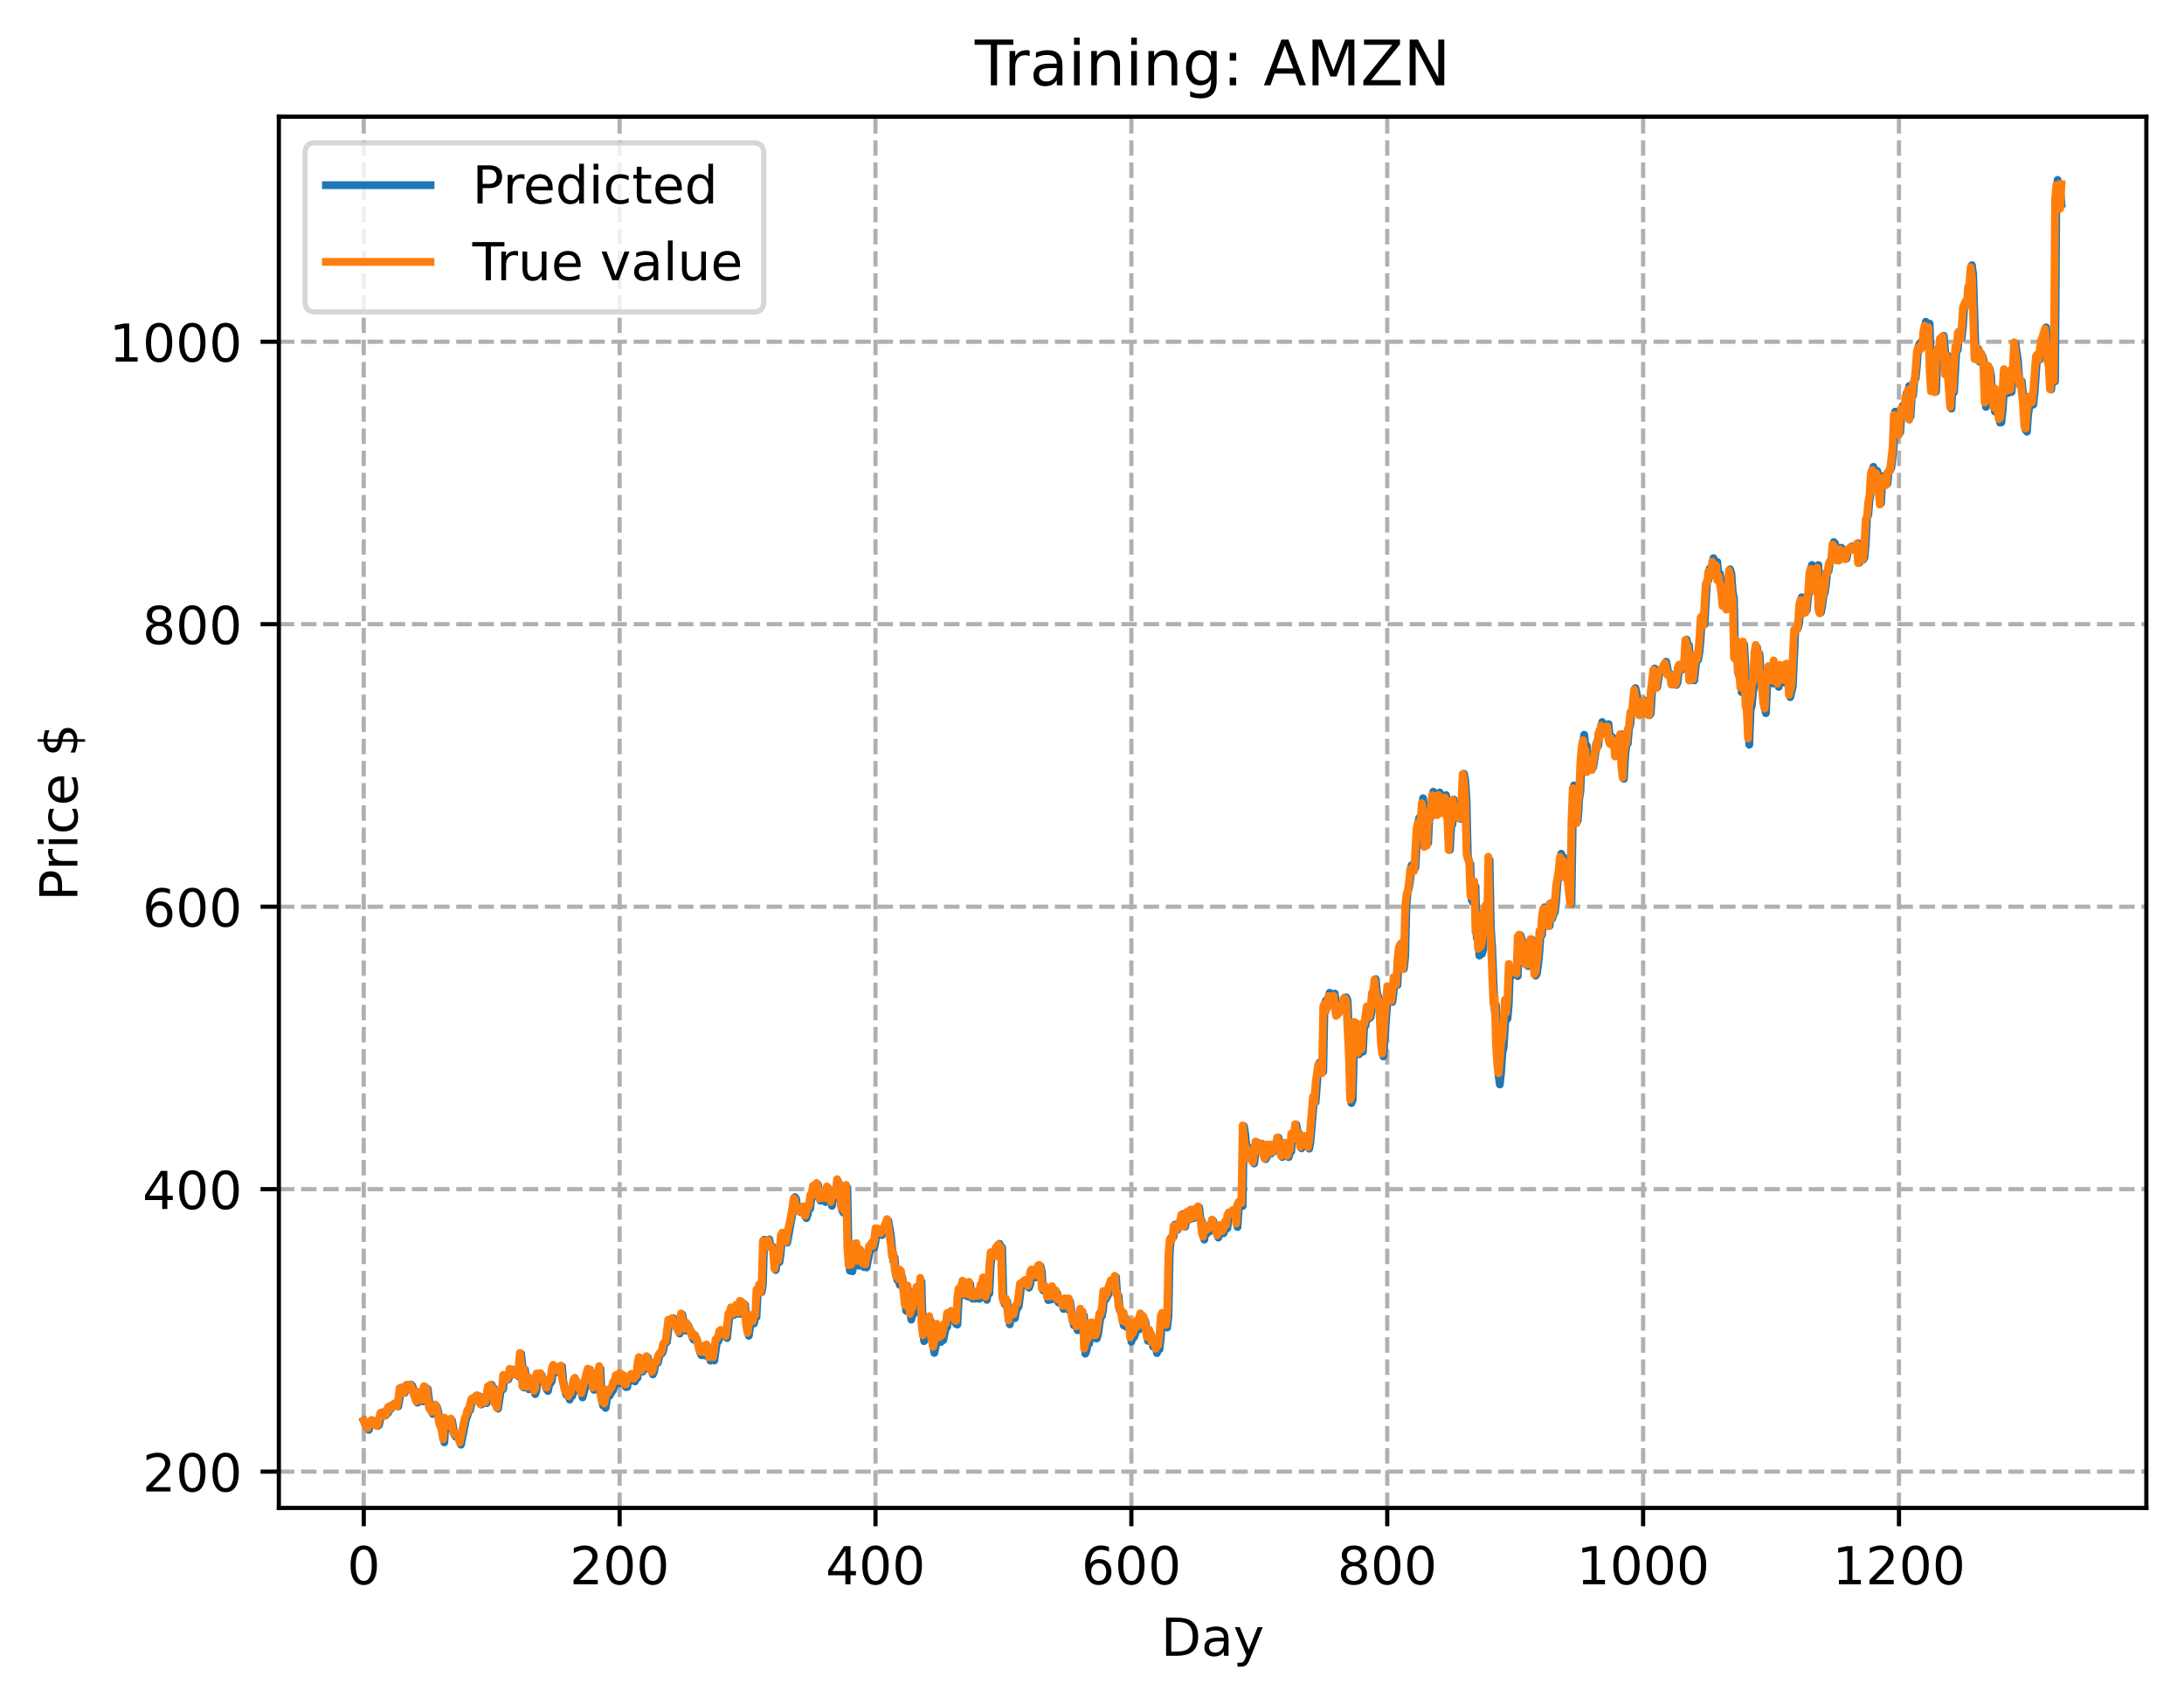 <?xml version="1.0" encoding="utf-8" standalone="no"?>
<!DOCTYPE svg PUBLIC "-//W3C//DTD SVG 1.1//EN"
  "http://www.w3.org/Graphics/SVG/1.1/DTD/svg11.dtd">
<!-- Created with matplotlib (https://matplotlib.org/) -->
<svg height="325.986pt" version="1.1" viewBox="0 0 417.648 325.986" width="417.648pt" xmlns="http://www.w3.org/2000/svg" xmlns:xlink="http://www.w3.org/1999/xlink">
 <defs>
  <style type="text/css">
*{stroke-linecap:butt;stroke-linejoin:round;}
  </style>
 </defs>
 <g id="figure_1">
  <g id="patch_1">
   <path d="M 0 325.986 
L 417.648 325.986 
L 417.648 0 
L 0 0 
z
" style="fill:#ffffff;"/>
  </g>
  <g id="axes_1">
   <g id="patch_2">
    <path d="M 53.328 288.43 
L 410.448 288.43 
L 410.448 22.318 
L 53.328 22.318 
z
" style="fill:#ffffff;"/>
   </g>
   <g id="matplotlib.axis_1">
    <g id="xtick_1">
     <g id="line2d_1">
      <path clip-path="url(#p660bd2b917)" d="M 69.561 288.43 
L 69.561 22.318 
" style="fill:none;stroke:#b0b0b0;stroke-dasharray:2.96,1.28;stroke-dashoffset:0;stroke-width:0.8;"/>
     </g>
     <g id="line2d_2">
      <defs>
       <path d="M 0 0 
L 0 3.5 
" id="m117eca8d89" style="stroke:#000000;stroke-width:0.8;"/>
      </defs>
      <g>
       <use style="stroke:#000000;stroke-width:0.8;" x="69.561" xlink:href="#m117eca8d89" y="288.43"/>
      </g>
     </g>
     <g id="text_1">
      <!-- 0 -->
      <defs>
       <path d="M 31.781 66.406 
Q 24.172 66.406 20.328 58.906 
Q 16.5 51.422 16.5 36.375 
Q 16.5 21.391 20.328 13.891 
Q 24.172 6.391 31.781 6.391 
Q 39.453 6.391 43.281 13.891 
Q 47.125 21.391 47.125 36.375 
Q 47.125 51.422 43.281 58.906 
Q 39.453 66.406 31.781 66.406 
z
M 31.781 74.219 
Q 44.047 74.219 50.516 64.516 
Q 56.984 54.828 56.984 36.375 
Q 56.984 17.969 50.516 8.266 
Q 44.047 -1.422 31.781 -1.422 
Q 19.531 -1.422 13.062 8.266 
Q 6.594 17.969 6.594 36.375 
Q 6.594 54.828 13.062 64.516 
Q 19.531 74.219 31.781 74.219 
z
" id="DejaVuSans-48"/>
      </defs>
      <g transform="translate(66.38 303.029)scale(0.1 -0.1)">
       <use xlink:href="#DejaVuSans-48"/>
      </g>
     </g>
    </g>
    <g id="xtick_2">
     <g id="line2d_3">
      <path clip-path="url(#p660bd2b917)" d="M 118.491 288.43 
L 118.491 22.318 
" style="fill:none;stroke:#b0b0b0;stroke-dasharray:2.96,1.28;stroke-dashoffset:0;stroke-width:0.8;"/>
     </g>
     <g id="line2d_4">
      <g>
       <use style="stroke:#000000;stroke-width:0.8;" x="118.491" xlink:href="#m117eca8d89" y="288.43"/>
      </g>
     </g>
     <g id="text_2">
      <!-- 200 -->
      <defs>
       <path d="M 19.188 8.297 
L 53.609 8.297 
L 53.609 0 
L 7.328 0 
L 7.328 8.297 
Q 12.938 14.109 22.625 23.891 
Q 32.328 33.688 34.812 36.531 
Q 39.547 41.844 41.422 45.531 
Q 43.312 49.219 43.312 52.781 
Q 43.312 58.594 39.234 62.25 
Q 35.156 65.922 28.609 65.922 
Q 23.969 65.922 18.812 64.312 
Q 13.672 62.703 7.812 59.422 
L 7.812 69.391 
Q 13.766 71.781 18.938 73 
Q 24.125 74.219 28.422 74.219 
Q 39.75 74.219 46.484 68.547 
Q 53.219 62.891 53.219 53.422 
Q 53.219 48.922 51.531 44.891 
Q 49.859 40.875 45.406 35.406 
Q 44.188 33.984 37.641 27.219 
Q 31.109 20.453 19.188 8.297 
z
" id="DejaVuSans-50"/>
      </defs>
      <g transform="translate(108.948 303.029)scale(0.1 -0.1)">
       <use xlink:href="#DejaVuSans-50"/>
       <use x="63.623" xlink:href="#DejaVuSans-48"/>
       <use x="127.246" xlink:href="#DejaVuSans-48"/>
      </g>
     </g>
    </g>
    <g id="xtick_3">
     <g id="line2d_5">
      <path clip-path="url(#p660bd2b917)" d="M 167.422 288.43 
L 167.422 22.318 
" style="fill:none;stroke:#b0b0b0;stroke-dasharray:2.96,1.28;stroke-dashoffset:0;stroke-width:0.8;"/>
     </g>
     <g id="line2d_6">
      <g>
       <use style="stroke:#000000;stroke-width:0.8;" x="167.422" xlink:href="#m117eca8d89" y="288.43"/>
      </g>
     </g>
     <g id="text_3">
      <!-- 400 -->
      <defs>
       <path d="M 37.797 64.312 
L 12.891 25.391 
L 37.797 25.391 
z
M 35.203 72.906 
L 47.609 72.906 
L 47.609 25.391 
L 58.016 25.391 
L 58.016 17.188 
L 47.609 17.188 
L 47.609 0 
L 37.797 0 
L 37.797 17.188 
L 4.891 17.188 
L 4.891 26.703 
z
" id="DejaVuSans-52"/>
      </defs>
      <g transform="translate(157.878 303.029)scale(0.1 -0.1)">
       <use xlink:href="#DejaVuSans-52"/>
       <use x="63.623" xlink:href="#DejaVuSans-48"/>
       <use x="127.246" xlink:href="#DejaVuSans-48"/>
      </g>
     </g>
    </g>
    <g id="xtick_4">
     <g id="line2d_7">
      <path clip-path="url(#p660bd2b917)" d="M 216.353 288.43 
L 216.353 22.318 
" style="fill:none;stroke:#b0b0b0;stroke-dasharray:2.96,1.28;stroke-dashoffset:0;stroke-width:0.8;"/>
     </g>
     <g id="line2d_8">
      <g>
       <use style="stroke:#000000;stroke-width:0.8;" x="216.353" xlink:href="#m117eca8d89" y="288.43"/>
      </g>
     </g>
     <g id="text_4">
      <!-- 600 -->
      <defs>
       <path d="M 33.016 40.375 
Q 26.375 40.375 22.484 35.828 
Q 18.609 31.297 18.609 23.391 
Q 18.609 15.531 22.484 10.953 
Q 26.375 6.391 33.016 6.391 
Q 39.656 6.391 43.531 10.953 
Q 47.406 15.531 47.406 23.391 
Q 47.406 31.297 43.531 35.828 
Q 39.656 40.375 33.016 40.375 
z
M 52.594 71.297 
L 52.594 62.312 
Q 48.875 64.062 45.094 64.984 
Q 41.312 65.922 37.594 65.922 
Q 27.828 65.922 22.672 59.328 
Q 17.531 52.734 16.797 39.406 
Q 19.672 43.656 24.016 45.922 
Q 28.375 48.188 33.594 48.188 
Q 44.578 48.188 50.953 41.516 
Q 57.328 34.859 57.328 23.391 
Q 57.328 12.156 50.688 5.359 
Q 44.047 -1.422 33.016 -1.422 
Q 20.359 -1.422 13.672 8.266 
Q 6.984 17.969 6.984 36.375 
Q 6.984 53.656 15.188 63.938 
Q 23.391 74.219 37.203 74.219 
Q 40.922 74.219 44.703 73.484 
Q 48.484 72.75 52.594 71.297 
z
" id="DejaVuSans-54"/>
      </defs>
      <g transform="translate(206.809 303.029)scale(0.1 -0.1)">
       <use xlink:href="#DejaVuSans-54"/>
       <use x="63.623" xlink:href="#DejaVuSans-48"/>
       <use x="127.246" xlink:href="#DejaVuSans-48"/>
      </g>
     </g>
    </g>
    <g id="xtick_5">
     <g id="line2d_9">
      <path clip-path="url(#p660bd2b917)" d="M 265.283 288.43 
L 265.283 22.318 
" style="fill:none;stroke:#b0b0b0;stroke-dasharray:2.96,1.28;stroke-dashoffset:0;stroke-width:0.8;"/>
     </g>
     <g id="line2d_10">
      <g>
       <use style="stroke:#000000;stroke-width:0.8;" x="265.283" xlink:href="#m117eca8d89" y="288.43"/>
      </g>
     </g>
     <g id="text_5">
      <!-- 800 -->
      <defs>
       <path d="M 31.781 34.625 
Q 24.75 34.625 20.719 30.859 
Q 16.703 27.094 16.703 20.516 
Q 16.703 13.922 20.719 10.156 
Q 24.75 6.391 31.781 6.391 
Q 38.812 6.391 42.859 10.172 
Q 46.922 13.969 46.922 20.516 
Q 46.922 27.094 42.891 30.859 
Q 38.875 34.625 31.781 34.625 
z
M 21.922 38.812 
Q 15.578 40.375 12.031 44.719 
Q 8.5 49.078 8.5 55.328 
Q 8.5 64.062 14.719 69.141 
Q 20.953 74.219 31.781 74.219 
Q 42.672 74.219 48.875 69.141 
Q 55.078 64.062 55.078 55.328 
Q 55.078 49.078 51.531 44.719 
Q 48 40.375 41.703 38.812 
Q 48.828 37.156 52.797 32.312 
Q 56.781 27.484 56.781 20.516 
Q 56.781 9.906 50.312 4.234 
Q 43.844 -1.422 31.781 -1.422 
Q 19.734 -1.422 13.25 4.234 
Q 6.781 9.906 6.781 20.516 
Q 6.781 27.484 10.781 32.312 
Q 14.797 37.156 21.922 38.812 
z
M 18.312 54.391 
Q 18.312 48.734 21.844 45.562 
Q 25.391 42.391 31.781 42.391 
Q 38.141 42.391 41.719 45.562 
Q 45.312 48.734 45.312 54.391 
Q 45.312 60.062 41.719 63.234 
Q 38.141 66.406 31.781 66.406 
Q 25.391 66.406 21.844 63.234 
Q 18.312 60.062 18.312 54.391 
z
" id="DejaVuSans-56"/>
      </defs>
      <g transform="translate(255.74 303.029)scale(0.1 -0.1)">
       <use xlink:href="#DejaVuSans-56"/>
       <use x="63.623" xlink:href="#DejaVuSans-48"/>
       <use x="127.246" xlink:href="#DejaVuSans-48"/>
      </g>
     </g>
    </g>
    <g id="xtick_6">
     <g id="line2d_11">
      <path clip-path="url(#p660bd2b917)" d="M 314.214 288.43 
L 314.214 22.318 
" style="fill:none;stroke:#b0b0b0;stroke-dasharray:2.96,1.28;stroke-dashoffset:0;stroke-width:0.8;"/>
     </g>
     <g id="line2d_12">
      <g>
       <use style="stroke:#000000;stroke-width:0.8;" x="314.214" xlink:href="#m117eca8d89" y="288.43"/>
      </g>
     </g>
     <g id="text_6">
      <!-- 1000 -->
      <defs>
       <path d="M 12.406 8.297 
L 28.516 8.297 
L 28.516 63.922 
L 10.984 60.406 
L 10.984 69.391 
L 28.422 72.906 
L 38.281 72.906 
L 38.281 8.297 
L 54.391 8.297 
L 54.391 0 
L 12.406 0 
z
" id="DejaVuSans-49"/>
      </defs>
      <g transform="translate(301.489 303.029)scale(0.1 -0.1)">
       <use xlink:href="#DejaVuSans-49"/>
       <use x="63.623" xlink:href="#DejaVuSans-48"/>
       <use x="127.246" xlink:href="#DejaVuSans-48"/>
       <use x="190.869" xlink:href="#DejaVuSans-48"/>
      </g>
     </g>
    </g>
    <g id="xtick_7">
     <g id="line2d_13">
      <path clip-path="url(#p660bd2b917)" d="M 363.144 288.43 
L 363.144 22.318 
" style="fill:none;stroke:#b0b0b0;stroke-dasharray:2.96,1.28;stroke-dashoffset:0;stroke-width:0.8;"/>
     </g>
     <g id="line2d_14">
      <g>
       <use style="stroke:#000000;stroke-width:0.8;" x="363.144" xlink:href="#m117eca8d89" y="288.43"/>
      </g>
     </g>
     <g id="text_7">
      <!-- 1200 -->
      <g transform="translate(350.419 303.029)scale(0.1 -0.1)">
       <use xlink:href="#DejaVuSans-49"/>
       <use x="63.623" xlink:href="#DejaVuSans-50"/>
       <use x="127.246" xlink:href="#DejaVuSans-48"/>
       <use x="190.869" xlink:href="#DejaVuSans-48"/>
      </g>
     </g>
    </g>
    <g id="text_8">
     <!-- Day -->
     <defs>
      <path d="M 19.672 64.797 
L 19.672 8.109 
L 31.594 8.109 
Q 46.688 8.109 53.688 14.938 
Q 60.688 21.781 60.688 36.531 
Q 60.688 51.172 53.688 57.984 
Q 46.688 64.797 31.594 64.797 
z
M 9.812 72.906 
L 30.078 72.906 
Q 51.266 72.906 61.172 64.094 
Q 71.094 55.281 71.094 36.531 
Q 71.094 17.672 61.125 8.828 
Q 51.172 0 30.078 0 
L 9.812 0 
z
" id="DejaVuSans-68"/>
      <path d="M 34.281 27.484 
Q 23.391 27.484 19.188 25 
Q 14.984 22.516 14.984 16.5 
Q 14.984 11.719 18.141 8.906 
Q 21.297 6.109 26.703 6.109 
Q 34.188 6.109 38.703 11.406 
Q 43.219 16.703 43.219 25.484 
L 43.219 27.484 
z
M 52.203 31.203 
L 52.203 0 
L 43.219 0 
L 43.219 8.297 
Q 40.141 3.328 35.547 0.953 
Q 30.953 -1.422 24.312 -1.422 
Q 15.922 -1.422 10.953 3.297 
Q 6 8.016 6 15.922 
Q 6 25.141 12.172 29.828 
Q 18.359 34.516 30.609 34.516 
L 43.219 34.516 
L 43.219 35.406 
Q 43.219 41.609 39.141 45 
Q 35.062 48.391 27.688 48.391 
Q 23 48.391 18.547 47.266 
Q 14.109 46.141 10.016 43.891 
L 10.016 52.203 
Q 14.938 54.109 19.578 55.047 
Q 24.219 56 28.609 56 
Q 40.484 56 46.344 49.844 
Q 52.203 43.703 52.203 31.203 
z
" id="DejaVuSans-97"/>
      <path d="M 32.172 -5.078 
Q 28.375 -14.844 24.75 -17.812 
Q 21.141 -20.797 15.094 -20.797 
L 7.906 -20.797 
L 7.906 -13.281 
L 13.188 -13.281 
Q 16.891 -13.281 18.938 -11.516 
Q 21 -9.766 23.484 -3.219 
L 25.094 0.875 
L 2.984 54.688 
L 12.5 54.688 
L 29.594 11.922 
L 46.688 54.688 
L 56.203 54.688 
z
" id="DejaVuSans-121"/>
     </defs>
     <g transform="translate(222.015 316.707)scale(0.1 -0.1)">
      <use xlink:href="#DejaVuSans-68"/>
      <use x="77.002" xlink:href="#DejaVuSans-97"/>
      <use x="138.281" xlink:href="#DejaVuSans-121"/>
     </g>
    </g>
   </g>
   <g id="matplotlib.axis_2">
    <g id="ytick_1">
     <g id="line2d_15">
      <path clip-path="url(#p660bd2b917)" d="M 53.328 281.483 
L 410.448 281.483 
" style="fill:none;stroke:#b0b0b0;stroke-dasharray:2.96,1.28;stroke-dashoffset:0;stroke-width:0.8;"/>
     </g>
     <g id="line2d_16">
      <defs>
       <path d="M 0 0 
L -3.5 0 
" id="m114fc00fff" style="stroke:#000000;stroke-width:0.8;"/>
      </defs>
      <g>
       <use style="stroke:#000000;stroke-width:0.8;" x="53.328" xlink:href="#m114fc00fff" y="281.483"/>
      </g>
     </g>
     <g id="text_9">
      <!-- 200 -->
      <g transform="translate(27.241 285.282)scale(0.1 -0.1)">
       <use xlink:href="#DejaVuSans-50"/>
       <use x="63.623" xlink:href="#DejaVuSans-48"/>
       <use x="127.246" xlink:href="#DejaVuSans-48"/>
      </g>
     </g>
    </g>
    <g id="ytick_2">
     <g id="line2d_17">
      <path clip-path="url(#p660bd2b917)" d="M 53.328 227.454 
L 410.448 227.454 
" style="fill:none;stroke:#b0b0b0;stroke-dasharray:2.96,1.28;stroke-dashoffset:0;stroke-width:0.8;"/>
     </g>
     <g id="line2d_18">
      <g>
       <use style="stroke:#000000;stroke-width:0.8;" x="53.328" xlink:href="#m114fc00fff" y="227.454"/>
      </g>
     </g>
     <g id="text_10">
      <!-- 400 -->
      <g transform="translate(27.241 231.253)scale(0.1 -0.1)">
       <use xlink:href="#DejaVuSans-52"/>
       <use x="63.623" xlink:href="#DejaVuSans-48"/>
       <use x="127.246" xlink:href="#DejaVuSans-48"/>
      </g>
     </g>
    </g>
    <g id="ytick_3">
     <g id="line2d_19">
      <path clip-path="url(#p660bd2b917)" d="M 53.328 173.425 
L 410.448 173.425 
" style="fill:none;stroke:#b0b0b0;stroke-dasharray:2.96,1.28;stroke-dashoffset:0;stroke-width:0.8;"/>
     </g>
     <g id="line2d_20">
      <g>
       <use style="stroke:#000000;stroke-width:0.8;" x="53.328" xlink:href="#m114fc00fff" y="173.425"/>
      </g>
     </g>
     <g id="text_11">
      <!-- 600 -->
      <g transform="translate(27.241 177.224)scale(0.1 -0.1)">
       <use xlink:href="#DejaVuSans-54"/>
       <use x="63.623" xlink:href="#DejaVuSans-48"/>
       <use x="127.246" xlink:href="#DejaVuSans-48"/>
      </g>
     </g>
    </g>
    <g id="ytick_4">
     <g id="line2d_21">
      <path clip-path="url(#p660bd2b917)" d="M 53.328 119.395 
L 410.448 119.395 
" style="fill:none;stroke:#b0b0b0;stroke-dasharray:2.96,1.28;stroke-dashoffset:0;stroke-width:0.8;"/>
     </g>
     <g id="line2d_22">
      <g>
       <use style="stroke:#000000;stroke-width:0.8;" x="53.328" xlink:href="#m114fc00fff" y="119.395"/>
      </g>
     </g>
     <g id="text_12">
      <!-- 800 -->
      <g transform="translate(27.241 123.195)scale(0.1 -0.1)">
       <use xlink:href="#DejaVuSans-56"/>
       <use x="63.623" xlink:href="#DejaVuSans-48"/>
       <use x="127.246" xlink:href="#DejaVuSans-48"/>
      </g>
     </g>
    </g>
    <g id="ytick_5">
     <g id="line2d_23">
      <path clip-path="url(#p660bd2b917)" d="M 53.328 65.366 
L 410.448 65.366 
" style="fill:none;stroke:#b0b0b0;stroke-dasharray:2.96,1.28;stroke-dashoffset:0;stroke-width:0.8;"/>
     </g>
     <g id="line2d_24">
      <g>
       <use style="stroke:#000000;stroke-width:0.8;" x="53.328" xlink:href="#m114fc00fff" y="65.366"/>
      </g>
     </g>
     <g id="text_13">
      <!-- 1000 -->
      <g transform="translate(20.878 69.165)scale(0.1 -0.1)">
       <use xlink:href="#DejaVuSans-49"/>
       <use x="63.623" xlink:href="#DejaVuSans-48"/>
       <use x="127.246" xlink:href="#DejaVuSans-48"/>
       <use x="190.869" xlink:href="#DejaVuSans-48"/>
      </g>
     </g>
    </g>
    <g id="text_14">
     <!-- Price $ -->
     <defs>
      <path d="M 19.672 64.797 
L 19.672 37.406 
L 32.078 37.406 
Q 38.969 37.406 42.719 40.969 
Q 46.484 44.531 46.484 51.125 
Q 46.484 57.672 42.719 61.234 
Q 38.969 64.797 32.078 64.797 
z
M 9.812 72.906 
L 32.078 72.906 
Q 44.344 72.906 50.609 67.359 
Q 56.891 61.812 56.891 51.125 
Q 56.891 40.328 50.609 34.812 
Q 44.344 29.297 32.078 29.297 
L 19.672 29.297 
L 19.672 0 
L 9.812 0 
z
" id="DejaVuSans-80"/>
      <path d="M 41.109 46.297 
Q 39.594 47.172 37.812 47.578 
Q 36.031 48 33.891 48 
Q 26.266 48 22.188 43.047 
Q 18.109 38.094 18.109 28.812 
L 18.109 0 
L 9.078 0 
L 9.078 54.688 
L 18.109 54.688 
L 18.109 46.188 
Q 20.953 51.172 25.484 53.578 
Q 30.031 56 36.531 56 
Q 37.453 56 38.578 55.875 
Q 39.703 55.766 41.062 55.516 
z
" id="DejaVuSans-114"/>
      <path d="M 9.422 54.688 
L 18.406 54.688 
L 18.406 0 
L 9.422 0 
z
M 9.422 75.984 
L 18.406 75.984 
L 18.406 64.594 
L 9.422 64.594 
z
" id="DejaVuSans-105"/>
      <path d="M 48.781 52.594 
L 48.781 44.188 
Q 44.969 46.297 41.141 47.344 
Q 37.312 48.391 33.406 48.391 
Q 24.656 48.391 19.812 42.844 
Q 14.984 37.312 14.984 27.297 
Q 14.984 17.281 19.812 11.734 
Q 24.656 6.203 33.406 6.203 
Q 37.312 6.203 41.141 7.25 
Q 44.969 8.297 48.781 10.406 
L 48.781 2.094 
Q 45.016 0.344 40.984 -0.531 
Q 36.969 -1.422 32.422 -1.422 
Q 20.062 -1.422 12.781 6.344 
Q 5.516 14.109 5.516 27.297 
Q 5.516 40.672 12.859 48.328 
Q 20.219 56 33.016 56 
Q 37.156 56 41.109 55.141 
Q 45.062 54.297 48.781 52.594 
z
" id="DejaVuSans-99"/>
      <path d="M 56.203 29.594 
L 56.203 25.203 
L 14.891 25.203 
Q 15.484 15.922 20.484 11.062 
Q 25.484 6.203 34.422 6.203 
Q 39.594 6.203 44.453 7.469 
Q 49.312 8.734 54.109 11.281 
L 54.109 2.781 
Q 49.266 0.734 44.188 -0.344 
Q 39.109 -1.422 33.891 -1.422 
Q 20.797 -1.422 13.156 6.188 
Q 5.516 13.812 5.516 26.812 
Q 5.516 40.234 12.766 48.109 
Q 20.016 56 32.328 56 
Q 43.359 56 49.781 48.891 
Q 56.203 41.797 56.203 29.594 
z
M 47.219 32.234 
Q 47.125 39.594 43.094 43.984 
Q 39.062 48.391 32.422 48.391 
Q 24.906 48.391 20.391 44.141 
Q 15.875 39.891 15.188 32.172 
z
" id="DejaVuSans-101"/>
      <path id="DejaVuSans-32"/>
      <path d="M 33.797 -14.703 
L 28.906 -14.703 
L 28.859 0 
Q 23.734 0.094 18.609 1.188 
Q 13.484 2.297 8.297 4.5 
L 8.297 13.281 
Q 13.281 10.156 18.375 8.562 
Q 23.484 6.984 28.906 6.938 
L 28.906 29.203 
Q 18.109 30.953 13.203 35.156 
Q 8.297 39.359 8.297 46.688 
Q 8.297 54.641 13.625 59.219 
Q 18.953 63.812 28.906 64.5 
L 28.906 75.984 
L 33.797 75.984 
L 33.797 64.656 
Q 38.328 64.453 42.578 63.688 
Q 46.828 62.938 50.875 61.625 
L 50.875 53.078 
Q 46.828 55.125 42.547 56.25 
Q 38.281 57.375 33.797 57.562 
L 33.797 36.719 
Q 44.875 35.016 50.094 30.609 
Q 55.328 26.219 55.328 18.609 
Q 55.328 10.359 49.781 5.594 
Q 44.234 0.828 33.797 0.094 
z
M 28.906 37.594 
L 28.906 57.625 
Q 23.25 56.984 20.266 54.391 
Q 17.281 51.812 17.281 47.516 
Q 17.281 43.312 20.031 40.969 
Q 22.797 38.625 28.906 37.594 
z
M 33.797 28.219 
L 33.797 7.078 
Q 39.984 7.906 43.141 10.594 
Q 46.297 13.281 46.297 17.672 
Q 46.297 21.969 43.281 24.5 
Q 40.281 27.047 33.797 28.219 
z
" id="DejaVuSans-36"/>
     </defs>
     <g transform="translate(14.798 172.342)rotate(-90)scale(0.1 -0.1)">
      <use xlink:href="#DejaVuSans-80"/>
      <use x="58.553" xlink:href="#DejaVuSans-114"/>
      <use x="99.666" xlink:href="#DejaVuSans-105"/>
      <use x="127.449" xlink:href="#DejaVuSans-99"/>
      <use x="182.43" xlink:href="#DejaVuSans-101"/>
      <use x="243.953" xlink:href="#DejaVuSans-32"/>
      <use x="275.74" xlink:href="#DejaVuSans-36"/>
     </g>
    </g>
   </g>
   <g id="line2d_25">
    <path clip-path="url(#p660bd2b917)" d="M 69.561 271.725 
L 69.806 272.167 
L 70.05 272.909 
L 70.539 273.5 
L 70.784 272.279 
L 71.029 272.474 
L 71.273 271.699 
L 71.518 272.246 
L 71.763 272.316 
L 72.007 272.66 
L 72.252 272.746 
L 72.497 272.539 
L 72.986 270.184 
L 73.231 270.267 
L 73.72 270.757 
L 73.965 269.764 
L 74.209 270.296 
L 74.454 269.059 
L 74.699 269.565 
L 74.943 268.974 
L 75.188 268.701 
L 75.433 268.963 
L 75.677 268.414 
L 75.922 268.53 
L 76.166 269.006 
L 76.411 267.59 
L 76.656 265.434 
L 77.145 266.393 
L 77.39 266.43 
L 77.634 265.158 
L 77.879 264.877 
L 78.124 265.799 
L 78.368 265.627 
L 78.613 264.833 
L 78.858 265.072 
L 79.592 267.487 
L 79.836 268.295 
L 80.081 266.393 
L 80.815 268.057 
L 81.304 265.289 
L 81.549 265.803 
L 81.794 265.657 
L 82.283 269.629 
L 82.527 269.903 
L 82.772 270.453 
L 83.017 269.955 
L 83.261 270.003 
L 83.506 269.002 
L 83.751 269.7 
L 84.24 272.808 
L 84.485 272.695 
L 84.974 275.891 
L 85.219 271.634 
L 85.463 273.039 
L 85.708 273.239 
L 85.953 273.157 
L 86.197 272.613 
L 86.442 271.692 
L 86.931 274.511 
L 87.176 274.83 
L 87.665 274.606 
L 88.154 276.334 
L 89.133 271.42 
L 89.378 270.837 
L 89.622 269.789 
L 89.867 269.78 
L 90.356 267.603 
L 90.601 267.411 
L 90.846 267.919 
L 91.335 266.944 
L 91.58 267.141 
L 91.824 267.146 
L 92.069 268.648 
L 92.314 267.922 
L 92.558 267.624 
L 92.803 267.811 
L 93.048 268.395 
L 93.292 267.127 
L 93.537 265.155 
L 93.781 265.729 
L 94.026 264.854 
L 94.271 266.062 
L 94.515 265.594 
L 94.76 268.444 
L 95.005 268.599 
L 95.249 269.444 
L 95.739 266.177 
L 96.228 265.653 
L 96.473 263.102 
L 96.717 263.647 
L 96.962 263.47 
L 97.207 263.871 
L 97.451 263.231 
L 97.696 261.951 
L 97.941 261.956 
L 98.185 262.903 
L 98.675 262.094 
L 99.164 263.277 
L 99.409 261.844 
L 99.653 258.941 
L 99.898 261.124 
L 100.142 265.385 
L 100.387 261.948 
L 100.632 264.103 
L 100.876 264.225 
L 101.121 265.746 
L 101.366 263.849 
L 101.61 265.2 
L 101.855 265.776 
L 102.1 265.322 
L 102.344 266.662 
L 102.589 265.972 
L 102.834 262.825 
L 103.078 262.975 
L 103.323 264.179 
L 103.568 263.03 
L 103.812 263.831 
L 104.302 264.116 
L 104.546 265.757 
L 104.791 266.067 
L 105.036 264.805 
L 105.28 264.573 
L 105.525 264.166 
L 105.769 262.093 
L 106.014 261.331 
L 106.259 261.831 
L 106.748 261.955 
L 106.993 262.61 
L 107.237 261.723 
L 107.482 261.367 
L 107.727 264.221 
L 108.216 266.61 
L 108.461 266.974 
L 108.705 266.589 
L 108.95 267.717 
L 109.195 266.491 
L 109.439 267.011 
L 109.929 264.381 
L 110.173 264.033 
L 110.418 265.401 
L 110.663 264.898 
L 110.907 266.21 
L 111.152 266.227 
L 111.397 267.296 
L 112.13 264.581 
L 112.375 263.048 
L 112.62 262.226 
L 112.864 263.676 
L 113.109 262.418 
L 113.354 263.637 
L 113.598 265.847 
L 113.843 265.785 
L 114.088 264.877 
L 114.332 263.371 
L 114.577 263.308 
L 114.822 261.789 
L 115.066 267.244 
L 115.311 268.84 
L 115.556 267.721 
L 115.8 269.306 
L 116.29 266.37 
L 116.534 267.008 
L 117.024 266.196 
L 117.268 265.865 
L 117.513 264.862 
L 117.757 264.557 
L 118.002 263.478 
L 118.247 263.881 
L 118.491 264.615 
L 118.736 263.071 
L 118.981 263.645 
L 119.225 263.141 
L 119.47 264.858 
L 119.715 265.323 
L 119.959 265.3 
L 120.204 263.788 
L 120.449 264.173 
L 120.693 263.861 
L 120.938 263.125 
L 121.427 264.234 
L 121.672 263.667 
L 121.917 263.538 
L 122.161 260.993 
L 122.406 259.769 
L 122.895 262.356 
L 123.14 261.206 
L 123.385 261.77 
L 123.874 259.642 
L 124.363 262.026 
L 124.608 262.116 
L 124.852 262.888 
L 125.097 262.341 
L 125.342 260.669 
L 125.831 260.629 
L 126.076 259.454 
L 126.32 259.003 
L 126.565 258.902 
L 126.81 258.416 
L 127.054 257.157 
L 127.544 256.666 
L 128.033 252.473 
L 128.278 252.755 
L 128.522 252.68 
L 128.767 252.127 
L 129.012 253.443 
L 129.256 253.274 
L 129.99 255.089 
L 130.235 253.862 
L 130.479 251.417 
L 130.969 254.08 
L 131.213 254.532 
L 131.458 253.325 
L 131.703 253.736 
L 131.947 254.559 
L 132.192 254.72 
L 132.437 255.878 
L 132.681 256.263 
L 132.926 255.83 
L 133.171 255.965 
L 133.66 257.429 
L 133.905 258.776 
L 134.149 259.231 
L 134.394 259.105 
L 134.639 258.661 
L 134.883 259.306 
L 135.128 257.838 
L 135.373 257.747 
L 135.862 260.269 
L 136.106 260.081 
L 136.351 259.433 
L 136.596 260.237 
L 137.085 256.745 
L 137.33 256.574 
L 137.574 256.042 
L 137.819 254.981 
L 138.064 254.771 
L 138.553 255.137 
L 139.042 255.934 
L 139.532 251.421 
L 139.776 251.403 
L 140.021 250.208 
L 140.266 251.553 
L 140.51 250.899 
L 140.755 251.334 
L 141 249.833 
L 141.244 250.418 
L 141.489 251.323 
L 141.733 249.05 
L 141.978 249.155 
L 142.223 250.681 
L 142.467 249.567 
L 142.957 254.083 
L 143.201 255.51 
L 143.691 252.043 
L 143.935 252.03 
L 144.18 253.153 
L 144.425 252.038 
L 144.669 251.918 
L 144.914 246.804 
L 145.159 247.462 
L 145.403 245.645 
L 145.648 247.156 
L 145.893 245.78 
L 146.137 237.134 
L 146.382 238.557 
L 146.627 237.249 
L 146.871 237.819 
L 147.116 237.047 
L 147.361 238.452 
L 147.85 238.526 
L 148.094 239.324 
L 148.339 242.938 
L 148.828 240.027 
L 149.073 241.372 
L 149.318 239.536 
L 149.562 236.343 
L 149.807 235.802 
L 150.296 236.99 
L 150.541 237.692 
L 151.03 235.017 
L 151.764 230.89 
L 152.009 228.969 
L 152.254 229.333 
L 152.498 231.545 
L 152.743 231.307 
L 152.988 231.796 
L 153.232 231.175 
L 153.477 231.876 
L 153.721 231.112 
L 153.966 232.664 
L 154.211 233.008 
L 154.455 232.349 
L 154.7 230.964 
L 154.945 231.174 
L 155.189 228.801 
L 155.434 229.005 
L 155.679 227.072 
L 155.923 226.903 
L 156.168 227.97 
L 156.413 226.574 
L 156.902 229.671 
L 157.147 228.229 
L 157.636 229.091 
L 157.881 229.924 
L 158.37 227.325 
L 158.615 227.7 
L 158.859 228.724 
L 159.104 230.651 
L 159.349 228.889 
L 159.838 229.12 
L 160.082 228.154 
L 160.327 226.068 
L 160.572 226.722 
L 160.816 228.049 
L 161.061 231.521 
L 161.306 231.959 
L 161.55 229.56 
L 161.795 232.287 
L 162.04 227.159 
L 162.284 239.44 
L 162.529 243.059 
L 162.774 242.757 
L 163.018 243.173 
L 163.508 239.035 
L 163.752 239.034 
L 163.997 238.706 
L 164.242 242.102 
L 164.486 239.691 
L 164.731 239.524 
L 164.976 240.436 
L 165.22 242.377 
L 165.465 241.856 
L 165.709 242.442 
L 166.443 238.719 
L 166.688 238.605 
L 166.933 238.065 
L 167.177 238.697 
L 167.422 237.567 
L 167.667 235.189 
L 167.911 235.181 
L 168.156 235.419 
L 168.401 235.971 
L 168.645 236.246 
L 169.135 235.478 
L 169.379 234.794 
L 169.624 234.536 
L 169.869 233.491 
L 170.358 236.218 
L 170.847 241.282 
L 171.092 240.514 
L 171.337 243.553 
L 171.581 244.811 
L 171.826 244.997 
L 172.07 245.768 
L 172.315 244.025 
L 172.56 244.323 
L 173.294 250.733 
L 173.538 248.219 
L 173.783 246.868 
L 174.028 250.955 
L 174.272 252.411 
L 174.517 251.334 
L 174.762 251.278 
L 175.006 249.088 
L 175.251 248.655 
L 175.496 247.003 
L 175.74 247.392 
L 175.985 248.712 
L 176.23 245.139 
L 176.474 254.337 
L 176.719 256.53 
L 177.208 254.491 
L 177.453 253.43 
L 177.697 253.246 
L 177.942 252.625 
L 178.187 256.135 
L 178.676 258.779 
L 178.921 257.709 
L 179.165 254.722 
L 179.41 254.138 
L 179.655 256.105 
L 179.899 256.707 
L 180.144 256.048 
L 180.389 256.343 
L 180.878 253.893 
L 181.123 253.852 
L 181.367 251.753 
L 181.612 252.199 
L 181.857 252.293 
L 182.101 251.404 
L 182.346 251.711 
L 182.591 252.757 
L 182.835 253.264 
L 183.08 253.358 
L 183.325 248.656 
L 183.569 246.807 
L 183.814 247.349 
L 184.303 245.187 
L 184.548 247.753 
L 184.792 247.845 
L 185.037 247.499 
L 185.282 248.049 
L 185.526 245.595 
L 185.771 247.613 
L 186.016 248.413 
L 186.26 247.536 
L 186.505 248.41 
L 186.75 247.61 
L 187.239 248.443 
L 187.484 248.288 
L 187.728 246.236 
L 187.973 245.99 
L 188.218 244.76 
L 188.462 245.885 
L 188.707 248.631 
L 188.952 246.915 
L 189.196 247.41 
L 189.441 242.265 
L 189.685 239.579 
L 189.93 239.73 
L 190.175 239.308 
L 190.419 240.245 
L 190.664 238.543 
L 191.153 237.901 
L 191.398 238.651 
L 191.643 238.596 
L 191.887 248.287 
L 192.132 249.452 
L 192.377 249.631 
L 192.621 248.95 
L 193.111 253.318 
L 193.355 251.543 
L 193.6 251.897 
L 193.845 251.477 
L 194.089 252.126 
L 194.334 250.635 
L 194.823 249.853 
L 195.312 245.767 
L 195.557 245.693 
L 196.046 245.338 
L 196.291 245.204 
L 196.536 245.968 
L 196.78 246.307 
L 197.025 245.675 
L 197.27 243.538 
L 197.514 243.111 
L 197.759 243.961 
L 198.004 244.339 
L 198.248 243.297 
L 198.493 244.263 
L 198.738 242.331 
L 198.982 242.203 
L 199.227 243.261 
L 199.472 246.82 
L 199.716 246.459 
L 199.961 246.73 
L 200.206 246.673 
L 200.45 248.669 
L 200.695 247.59 
L 200.94 248.586 
L 201.184 248.351 
L 201.429 246.554 
L 201.673 248.43 
L 201.918 248.625 
L 202.163 247.338 
L 202.407 249.134 
L 202.652 248.746 
L 202.897 249.134 
L 203.141 248.994 
L 203.386 250.371 
L 203.631 250.155 
L 203.875 248.816 
L 204.12 248.922 
L 204.365 250.554 
L 204.609 248.878 
L 205.099 251.96 
L 205.343 253.477 
L 205.588 252.974 
L 206.077 254.458 
L 206.322 254.309 
L 206.567 253.684 
L 206.811 251.099 
L 207.056 251.625 
L 207.3 251.634 
L 207.545 258.928 
L 207.79 258.309 
L 208.034 256.737 
L 208.279 257.013 
L 208.768 253.664 
L 209.013 253.509 
L 209.258 254.19 
L 209.502 255.977 
L 209.747 256.014 
L 209.992 255.154 
L 210.481 251.73 
L 210.726 251.728 
L 210.97 250.363 
L 211.215 247.2 
L 211.46 248.517 
L 211.949 247.581 
L 212.438 245.887 
L 212.683 245.055 
L 212.928 245.196 
L 213.172 245.671 
L 213.417 244.262 
L 213.661 247.807 
L 213.906 247.865 
L 214.151 250.66 
L 214.395 250.644 
L 214.885 253.521 
L 215.129 251.956 
L 215.374 253.784 
L 215.619 253.197 
L 215.863 253.166 
L 216.108 253.568 
L 216.353 256.643 
L 216.597 255.52 
L 216.842 255.805 
L 217.087 255.161 
L 217.331 253.37 
L 217.576 253.429 
L 217.821 254.3 
L 218.065 252.693 
L 218.31 251.902 
L 218.555 252.24 
L 218.799 252.287 
L 219.044 252.834 
L 219.533 256.479 
L 220.022 255.002 
L 220.267 255.968 
L 220.512 257.596 
L 220.756 256.637 
L 221.001 257.028 
L 221.246 258.815 
L 221.49 257.794 
L 221.735 258.095 
L 221.98 255.917 
L 222.224 252.212 
L 222.469 251.518 
L 223.203 253.932 
L 223.448 251.725 
L 223.692 239.703 
L 223.937 236.729 
L 224.182 236.804 
L 224.426 236.536 
L 224.671 234.222 
L 224.916 234.185 
L 225.16 235.288 
L 225.894 233.458 
L 226.139 232.231 
L 226.383 233.976 
L 226.628 234.663 
L 227.117 231.847 
L 227.362 232.777 
L 227.607 233.213 
L 227.851 231.385 
L 228.096 231.704 
L 228.341 232.979 
L 228.585 231.493 
L 228.83 231.815 
L 229.075 232.324 
L 229.319 230.939 
L 229.564 233.018 
L 229.809 233.527 
L 230.053 236.022 
L 230.298 237.117 
L 230.543 235.053 
L 230.787 235.95 
L 231.032 235.064 
L 231.276 235.569 
L 231.521 234.513 
L 231.766 234.98 
L 232.01 233.51 
L 232.255 234.509 
L 232.5 234.914 
L 232.989 236.723 
L 233.478 234.712 
L 233.968 235.907 
L 234.212 235.337 
L 234.457 234.167 
L 234.702 234.944 
L 234.946 233.1 
L 235.191 232.365 
L 235.68 232.732 
L 235.925 232.04 
L 236.17 232.53 
L 236.414 231.782 
L 236.659 234.703 
L 236.904 230.858 
L 237.148 230.368 
L 237.393 230.742 
L 237.637 230.681 
L 237.882 215.398 
L 238.127 216.91 
L 238.371 219.403 
L 238.616 219.346 
L 238.861 221.556 
L 239.105 221.323 
L 239.35 221.361 
L 239.839 222.547 
L 240.329 218.465 
L 240.573 218.611 
L 240.818 219.103 
L 241.063 220.276 
L 241.307 218.765 
L 241.552 220.481 
L 241.797 220.691 
L 242.041 221.722 
L 242.286 221.162 
L 242.531 219.002 
L 243.02 220.693 
L 243.264 218.984 
L 243.509 220.294 
L 243.998 219.153 
L 244.243 219.127 
L 244.488 217.595 
L 244.977 220.306 
L 245.222 221.312 
L 245.466 220.834 
L 245.711 219.365 
L 245.956 218.768 
L 246.2 219.598 
L 246.445 221.336 
L 246.69 220.389 
L 246.934 220.243 
L 247.179 217.031 
L 247.424 218.201 
L 247.668 217.834 
L 247.913 215.126 
L 248.158 216.53 
L 248.402 216.751 
L 248.647 217.303 
L 248.892 219.647 
L 249.381 217.644 
L 249.625 217.538 
L 249.87 217.938 
L 250.115 217.759 
L 250.359 219.71 
L 250.604 218.404 
L 251.338 209.643 
L 251.583 210.822 
L 252.072 204.616 
L 252.317 203.272 
L 252.806 203.299 
L 253.051 205.001 
L 253.295 192.045 
L 253.54 191.383 
L 253.785 192.766 
L 254.029 192.027 
L 254.274 189.887 
L 254.519 190.044 
L 254.763 190.402 
L 255.008 191.348 
L 255.252 190.044 
L 255.742 194.05 
L 255.986 193.775 
L 256.231 192.83 
L 256.476 193.252 
L 256.72 192.279 
L 256.965 191.769 
L 257.21 190.794 
L 257.454 190.763 
L 257.699 191.354 
L 258.188 202.198 
L 258.433 210.99 
L 258.678 210.351 
L 258.922 200.878 
L 259.167 195.811 
L 259.412 195.784 
L 259.656 197.105 
L 259.901 201.637 
L 260.146 197.888 
L 260.635 201.165 
L 260.88 196.093 
L 261.124 196.177 
L 261.613 192.619 
L 261.858 194.802 
L 262.103 194.553 
L 262.347 193.175 
L 262.592 190.008 
L 262.837 189.528 
L 263.081 187.27 
L 263.326 189.982 
L 263.815 191.3 
L 264.06 193.92 
L 264.305 199.649 
L 264.549 202.068 
L 265.039 195.24 
L 265.528 188.735 
L 265.773 190.397 
L 266.017 189.228 
L 266.262 191.649 
L 266.507 189.817 
L 266.751 186.938 
L 266.996 187.279 
L 267.24 188.412 
L 267.485 183.528 
L 267.73 181.182 
L 267.974 180.476 
L 268.219 183.819 
L 268.464 185.326 
L 268.708 183.026 
L 268.953 173.302 
L 269.198 170.563 
L 269.442 169.839 
L 269.687 168.165 
L 269.932 165.508 
L 270.176 165.712 
L 270.421 165.088 
L 270.666 165.951 
L 271.155 157.512 
L 271.4 156.435 
L 271.644 157.5 
L 271.889 156.344 
L 272.134 152.682 
L 272.378 154.758 
L 272.623 161.25 
L 272.868 159.928 
L 273.112 161.236 
L 273.357 155.712 
L 273.601 156.34 
L 273.846 154.357 
L 274.091 151.431 
L 274.335 153.55 
L 274.58 152.492 
L 274.825 153.074 
L 275.069 155.481 
L 275.314 151.587 
L 275.559 152.375 
L 275.803 155.131 
L 276.048 153.481 
L 276.293 154.258 
L 276.537 152.076 
L 276.782 155.602 
L 277.027 156.357 
L 277.271 162.562 
L 277.516 157.867 
L 277.761 157.684 
L 278.005 152.924 
L 278.25 154.195 
L 278.495 156.121 
L 278.739 156.119 
L 278.984 156.525 
L 279.228 156.419 
L 279.473 156.649 
L 279.718 153.2 
L 279.962 148 
L 280.207 149.287 
L 280.452 152.919 
L 280.696 163.735 
L 280.941 164.883 
L 281.186 165.279 
L 281.43 172.122 
L 281.675 172.564 
L 281.92 169.59 
L 282.164 169.548 
L 282.409 179.418 
L 282.654 176.457 
L 282.898 182.788 
L 283.143 181.752 
L 283.388 182.456 
L 283.632 181.553 
L 283.877 175.56 
L 284.122 175.306 
L 284.366 173.89 
L 284.611 178.835 
L 284.856 164.475 
L 285.1 177.516 
L 285.345 181.079 
L 285.834 193.485 
L 286.079 192.239 
L 286.323 201.652 
L 286.568 205.66 
L 286.813 207.432 
L 287.057 205.14 
L 287.302 201.377 
L 287.547 200.336 
L 288.036 192.491 
L 288.281 194.868 
L 288.525 192.014 
L 288.77 185.039 
L 289.015 186.678 
L 289.504 185.997 
L 289.993 185.947 
L 290.238 186.705 
L 290.483 179.318 
L 290.727 178.859 
L 291.216 180.202 
L 291.461 183.62 
L 291.706 184.407 
L 292.195 184.777 
L 292.44 181.887 
L 292.929 179.721 
L 293.174 180.421 
L 293.418 184.479 
L 293.663 186.628 
L 293.908 186.226 
L 294.152 184.483 
L 294.397 181.934 
L 294.642 178.141 
L 294.886 178.843 
L 295.131 174.941 
L 295.376 173.529 
L 295.62 174.885 
L 295.865 173.59 
L 296.354 177.065 
L 296.599 172.744 
L 296.843 175.706 
L 297.088 174.859 
L 297.333 174.532 
L 297.577 172.524 
L 297.822 169.197 
L 298.556 163.295 
L 298.801 165.295 
L 299.045 163.994 
L 299.29 164.647 
L 299.535 167.511 
L 299.779 165.982 
L 300.513 172.92 
L 300.758 157.141 
L 301.003 150.215 
L 301.247 153.505 
L 301.492 153.606 
L 301.737 156.934 
L 301.981 152.993 
L 302.226 151.345 
L 302.471 144.793 
L 302.715 141.864 
L 302.96 140.538 
L 303.204 142.803 
L 303.449 142.638 
L 303.694 146.964 
L 304.183 146.236 
L 304.428 145.102 
L 304.672 146.779 
L 305.162 143.625 
L 305.406 141.832 
L 305.651 142.599 
L 305.896 139.741 
L 306.14 140.556 
L 306.385 138.102 
L 306.63 138.828 
L 306.874 138.615 
L 307.119 139.484 
L 307.364 138.765 
L 307.608 138.498 
L 307.853 141.267 
L 308.098 142.051 
L 308.342 140.992 
L 308.587 142.349 
L 308.831 141.443 
L 309.076 144.568 
L 309.321 142.642 
L 309.565 142.188 
L 309.81 143.602 
L 310.055 140.431 
L 310.299 146.799 
L 310.544 148.986 
L 310.789 144.481 
L 311.033 142.351 
L 311.278 142.238 
L 311.523 139.392 
L 311.767 138.64 
L 312.012 135.957 
L 312.257 136.325 
L 312.746 131.612 
L 312.991 132.729 
L 313.235 134.424 
L 313.48 134.775 
L 313.725 136.541 
L 313.969 136.514 
L 314.214 135.553 
L 314.459 133.976 
L 314.703 134.331 
L 314.948 134.163 
L 315.437 136.799 
L 315.682 136.47 
L 315.926 132.088 
L 316.416 127.871 
L 316.905 131.472 
L 317.394 128.423 
L 317.639 128.302 
L 317.884 127.82 
L 318.128 127.699 
L 318.618 126.562 
L 319.107 128.981 
L 319.352 128.882 
L 319.596 129.003 
L 319.841 130.942 
L 320.33 129.548 
L 320.575 131.012 
L 320.819 130.485 
L 321.064 127.796 
L 321.309 127.131 
L 321.553 128.183 
L 322.287 126.906 
L 322.532 122.332 
L 322.777 123.345 
L 323.021 123.493 
L 323.266 130.115 
L 323.511 127.133 
L 323.755 130.056 
L 324 130.144 
L 324.489 125.344 
L 324.734 126.224 
L 324.979 124.847 
L 325.223 122.193 
L 325.468 117.98 
L 325.713 117.629 
L 325.957 119.442 
L 326.447 111.131 
L 326.691 110.984 
L 326.936 108.76 
L 327.18 108.744 
L 327.425 109.52 
L 327.67 106.757 
L 328.159 108.083 
L 328.404 107.491 
L 328.648 110.496 
L 328.893 109.697 
L 329.382 112.885 
L 329.627 115.717 
L 329.872 114.469 
L 330.116 114.454 
L 330.361 116.424 
L 330.606 114.116 
L 330.85 108.891 
L 331.095 109.668 
L 331.34 113.168 
L 331.584 114.417 
L 331.829 126.022 
L 332.074 122.6 
L 332.318 123.797 
L 332.563 129.263 
L 332.807 128.994 
L 333.052 132.394 
L 333.297 124.244 
L 333.541 123.286 
L 333.786 127.507 
L 334.031 135.597 
L 334.275 136.789 
L 334.52 142.441 
L 334.765 135.887 
L 335.009 134.936 
L 335.254 132.18 
L 335.499 131.07 
L 335.743 125.485 
L 335.988 123.82 
L 336.233 125.125 
L 336.477 125.044 
L 336.722 128.85 
L 336.967 130.052 
L 337.456 135.42 
L 337.701 136.408 
L 337.945 131.154 
L 338.435 127.841 
L 338.679 128.714 
L 338.924 128.408 
L 339.168 130.767 
L 339.413 126.928 
L 339.658 128.109 
L 339.902 130.348 
L 340.147 131.381 
L 340.636 127.679 
L 340.881 127.835 
L 341.37 130.618 
L 341.615 127.657 
L 341.86 127.407 
L 342.104 129.308 
L 342.349 133.351 
L 342.838 131.349 
L 343.328 120.421 
L 343.572 119.996 
L 343.817 120.155 
L 344.062 119.275 
L 344.306 115.231 
L 344.551 114.233 
L 344.795 116.247 
L 345.04 116.932 
L 345.285 116.564 
L 345.529 116.696 
L 345.774 114.083 
L 346.019 112.806 
L 346.263 108.879 
L 346.508 108.053 
L 346.753 108.958 
L 347.242 112.538 
L 347.731 108.084 
L 347.976 116.226 
L 348.221 117.155 
L 348.465 115.907 
L 348.71 113.91 
L 348.955 113.404 
L 349.199 111.755 
L 349.444 109.195 
L 349.689 109.233 
L 349.933 107.402 
L 350.423 106.771 
L 350.667 103.676 
L 350.912 103.913 
L 351.156 104.849 
L 351.401 106.775 
L 351.646 105.938 
L 351.89 106.98 
L 352.135 104.766 
L 352.38 105.946 
L 352.624 105.778 
L 352.869 106.665 
L 353.114 106.851 
L 353.358 105.591 
L 353.603 104.963 
L 353.848 105.101 
L 354.092 104.521 
L 354.337 105.069 
L 354.826 104.863 
L 355.071 105.141 
L 355.316 103.891 
L 355.56 107.644 
L 355.805 106.406 
L 356.05 106.563 
L 356.294 107.061 
L 356.539 106.683 
L 356.783 104.143 
L 357.028 99.045 
L 357.273 98.482 
L 357.517 95.649 
L 357.762 94.282 
L 358.007 90.025 
L 358.251 89.292 
L 358.496 92.275 
L 358.741 93.31 
L 358.985 90.066 
L 359.23 91.258 
L 359.475 93.029 
L 359.719 96.27 
L 359.964 91.565 
L 360.209 91.058 
L 360.453 92.251 
L 360.698 91.538 
L 360.943 92.499 
L 361.187 90.111 
L 361.432 89.997 
L 361.677 89.464 
L 362.166 85.195 
L 362.411 78.737 
L 362.655 79.046 
L 363.144 81.664 
L 363.389 82.665 
L 363.634 78.669 
L 363.878 77.585 
L 364.123 78.601 
L 364.368 78.952 
L 364.612 75.187 
L 364.857 76.102 
L 365.102 73.837 
L 365.346 79.712 
L 365.591 76.008 
L 365.836 75.673 
L 366.08 72.767 
L 366.325 72.448 
L 366.57 70.071 
L 366.814 66.453 
L 367.059 65.746 
L 367.304 65.497 
L 367.548 65.99 
L 367.793 65.686 
L 368.038 62.784 
L 368.282 61.535 
L 368.527 63.735 
L 368.771 61.898 
L 369.016 61.908 
L 369.261 70.592 
L 369.505 74.463 
L 369.75 70.338 
L 369.995 71.474 
L 370.239 74.926 
L 370.484 68.584 
L 370.729 66.504 
L 370.973 67.245 
L 371.218 64.602 
L 371.463 64.867 
L 371.707 64.217 
L 371.952 66.883 
L 372.197 71.63 
L 372.441 67.993 
L 373.175 78.169 
L 373.42 73.345 
L 373.665 75.034 
L 374.154 66.469 
L 374.399 66.909 
L 374.643 63.407 
L 374.888 64.906 
L 375.132 64.708 
L 375.377 62.532 
L 375.622 58.533 
L 376.111 57.433 
L 376.356 58.265 
L 376.6 54.599 
L 376.845 54.249 
L 377.09 50.716 
L 377.334 52.459 
L 377.824 68.683 
L 378.068 66.611 
L 378.313 66.711 
L 378.558 69.193 
L 378.802 69.072 
L 379.047 67.945 
L 379.292 68.676 
L 379.536 70.847 
L 379.781 77.833 
L 380.026 75.017 
L 380.27 70.678 
L 380.515 70.619 
L 380.759 71.862 
L 381.004 76.595 
L 381.249 77.302 
L 381.493 78.732 
L 381.738 75.115 
L 382.227 78.843 
L 382.472 80.838 
L 382.717 80.804 
L 382.961 78.602 
L 383.451 71.203 
L 383.695 71.661 
L 383.94 75.21 
L 384.185 74.569 
L 384.429 71.397 
L 384.674 74.987 
L 384.919 71.809 
L 385.163 70.395 
L 385.408 65.656 
L 385.897 68.989 
L 386.142 72.539 
L 386.387 73.831 
L 386.631 72.911 
L 387.12 77.964 
L 387.365 82.211 
L 387.61 82.579 
L 387.854 79.191 
L 388.344 76.226 
L 388.833 77.392 
L 389.078 75.05 
L 389.567 68.194 
L 389.812 67.815 
L 390.056 68.795 
L 390.546 65.016 
L 390.79 64.383 
L 391.28 62.607 
L 391.769 68.826 
L 392.014 69.928 
L 392.258 74.485 
L 392.503 72.005 
L 392.747 72.781 
L 392.992 72.945 
L 393.237 37.684 
L 393.481 34.414 
L 393.726 35.861 
L 393.971 36.342 
L 394.215 38.997 
L 394.215 38.997 
" style="fill:none;stroke:#1f77b4;stroke-linecap:square;stroke-width:1.5;"/>
   </g>
   <g id="line2d_26">
    <path clip-path="url(#p660bd2b917)" d="M 69.561 271.734 
L 69.806 272.487 
L 70.295 273.16 
L 70.539 272.036 
L 70.784 272.301 
L 71.029 271.607 
L 71.273 272.196 
L 71.518 272.282 
L 71.763 272.636 
L 72.007 272.72 
L 72.252 272.517 
L 72.741 270.259 
L 73.231 270.583 
L 73.475 270.826 
L 73.72 269.84 
L 73.965 270.353 
L 74.209 269.127 
L 74.454 269.618 
L 74.699 269.027 
L 74.943 268.754 
L 75.188 268.997 
L 75.433 268.443 
L 75.677 268.549 
L 75.922 268.997 
L 76.166 267.603 
L 76.411 265.507 
L 76.9 266.444 
L 77.145 266.455 
L 77.39 265.21 
L 77.634 264.931 
L 77.879 265.815 
L 78.124 265.612 
L 78.368 264.821 
L 78.613 265.056 
L 79.102 266.676 
L 79.592 268.065 
L 79.836 266.196 
L 80.57 267.814 
L 81.06 265.147 
L 81.304 265.677 
L 81.549 265.528 
L 82.038 269.329 
L 82.283 269.537 
L 82.527 270.04 
L 82.772 269.548 
L 83.017 269.613 
L 83.261 268.654 
L 83.506 269.367 
L 83.995 272.358 
L 84.24 272.214 
L 84.729 275.291 
L 84.974 271.153 
L 85.219 272.598 
L 85.463 272.801 
L 85.708 272.725 
L 85.953 272.209 
L 86.197 271.336 
L 86.687 274.095 
L 86.931 274.376 
L 87.421 274.297 
L 87.91 275.918 
L 88.888 271.209 
L 89.133 270.71 
L 89.378 269.699 
L 89.622 269.759 
L 90.112 267.633 
L 90.356 267.422 
L 90.601 267.887 
L 91.09 266.906 
L 91.58 267.092 
L 91.824 268.578 
L 92.069 267.789 
L 92.314 267.5 
L 92.558 267.638 
L 92.803 268.195 
L 93.292 265.166 
L 93.537 265.817 
L 93.781 264.869 
L 94.026 266.106 
L 94.271 265.647 
L 94.515 268.346 
L 94.76 268.432 
L 95.005 269.278 
L 95.494 266.001 
L 95.983 265.504 
L 96.228 262.989 
L 96.473 263.551 
L 96.717 263.559 
L 96.962 263.832 
L 97.207 263.129 
L 97.451 261.835 
L 97.696 262.06 
L 97.941 262.862 
L 98.43 262 
L 98.919 263.083 
L 99.164 261.595 
L 99.409 258.794 
L 99.653 260.941 
L 99.898 265.18 
L 100.142 261.827 
L 100.387 263.789 
L 100.632 263.924 
L 100.876 265.28 
L 101.121 263.413 
L 101.366 264.675 
L 101.61 265.212 
L 101.855 264.748 
L 102.1 266.028 
L 102.344 265.626 
L 102.589 262.716 
L 102.834 262.778 
L 103.078 263.899 
L 103.323 262.64 
L 103.568 263.543 
L 104.057 263.81 
L 104.302 265.31 
L 104.546 265.447 
L 104.791 264.396 
L 105.28 263.724 
L 105.525 261.733 
L 105.769 261.063 
L 106.014 261.549 
L 106.503 261.441 
L 106.748 262.238 
L 106.993 261.457 
L 107.237 261.195 
L 107.482 263.724 
L 107.971 265.844 
L 108.216 266.244 
L 108.461 266.009 
L 108.705 267.06 
L 108.95 265.882 
L 109.195 266.35 
L 109.684 263.843 
L 109.929 263.521 
L 110.173 264.839 
L 110.418 264.377 
L 110.663 265.536 
L 110.907 265.523 
L 111.152 266.495 
L 112.375 261.798 
L 112.62 263.189 
L 112.864 261.941 
L 113.109 263.275 
L 113.354 265.431 
L 113.598 265.188 
L 113.843 264.315 
L 114.088 262.87 
L 114.332 262.902 
L 114.577 261.303 
L 114.822 266.676 
L 115.066 268.046 
L 115.311 266.947 
L 115.556 268.454 
L 116.045 265.801 
L 116.29 266.431 
L 116.534 265.888 
L 117.024 265.231 
L 117.268 264.294 
L 117.513 264.056 
L 117.757 263.024 
L 118.247 264.161 
L 118.491 262.6 
L 118.736 263.213 
L 118.981 262.881 
L 119.225 264.475 
L 119.47 264.788 
L 119.715 264.804 
L 119.959 263.305 
L 120.204 263.78 
L 120.449 263.429 
L 120.693 262.789 
L 120.938 263.416 
L 121.183 263.735 
L 121.427 263.337 
L 121.672 263.159 
L 121.917 260.717 
L 122.161 259.582 
L 122.406 261.282 
L 122.651 262.122 
L 122.895 261.009 
L 123.14 261.495 
L 123.629 259.396 
L 124.118 261.644 
L 124.363 261.665 
L 124.608 262.408 
L 124.852 262.008 
L 125.097 260.528 
L 125.586 260.495 
L 125.831 259.304 
L 126.076 258.864 
L 126.32 258.783 
L 126.565 258.283 
L 126.81 257.011 
L 127.299 256.541 
L 127.788 252.429 
L 128.033 252.694 
L 128.278 252.613 
L 128.522 252.121 
L 128.767 253.358 
L 129.012 253.056 
L 129.501 254.182 
L 129.745 254.755 
L 129.99 253.55 
L 130.235 251.224 
L 130.724 253.817 
L 130.969 254.139 
L 131.213 252.964 
L 131.458 253.331 
L 131.703 254.201 
L 131.947 254.266 
L 132.192 255.303 
L 132.437 255.619 
L 132.681 255.209 
L 132.926 255.363 
L 133.415 256.808 
L 133.66 258.124 
L 133.905 258.569 
L 134.149 258.367 
L 134.394 257.956 
L 134.639 258.637 
L 134.883 257.243 
L 135.128 257.167 
L 135.617 259.62 
L 135.862 259.445 
L 136.106 258.796 
L 136.351 259.607 
L 136.84 256.187 
L 137.085 256.062 
L 137.33 255.587 
L 137.574 254.547 
L 137.819 254.371 
L 138.553 255.03 
L 138.798 255.533 
L 139.287 251.219 
L 139.532 251.211 
L 139.776 250.054 
L 140.021 251.365 
L 140.266 250.651 
L 140.51 251.051 
L 140.755 249.573 
L 141 250.143 
L 141.244 251.054 
L 141.489 248.809 
L 141.733 248.928 
L 141.978 250.481 
L 142.223 249.325 
L 142.712 253.596 
L 142.957 254.947 
L 143.446 251.527 
L 143.691 251.578 
L 143.935 252.74 
L 144.18 251.635 
L 144.425 251.559 
L 144.669 246.653 
L 144.914 247.326 
L 145.159 245.678 
L 145.403 247.239 
L 145.648 245.767 
L 145.893 237.344 
L 146.137 238.757 
L 146.382 237.53 
L 146.627 237.968 
L 146.871 237.171 
L 147.116 238.53 
L 147.605 238.56 
L 147.85 239.292 
L 148.094 242.701 
L 148.584 239.778 
L 148.828 241.088 
L 149.073 239.281 
L 149.318 236.261 
L 149.562 235.783 
L 149.807 236.59 
L 150.052 236.925 
L 150.296 237.565 
L 150.541 235.85 
L 151.03 233.765 
L 151.52 231.044 
L 151.764 229.177 
L 152.009 229.534 
L 152.254 231.598 
L 152.498 231.247 
L 152.743 231.644 
L 152.988 230.979 
L 153.232 231.536 
L 153.477 230.755 
L 153.721 232.265 
L 153.966 232.519 
L 154.211 231.711 
L 154.455 230.434 
L 154.7 230.79 
L 154.945 228.545 
L 155.189 228.753 
L 155.434 226.86 
L 155.679 226.665 
L 155.923 227.67 
L 156.168 226.268 
L 156.657 229.245 
L 156.902 227.781 
L 157.147 228.002 
L 157.391 228.416 
L 157.636 229.175 
L 158.125 226.935 
L 158.37 227.181 
L 158.615 228.086 
L 158.859 229.891 
L 159.104 228.118 
L 159.349 228.57 
L 159.593 228.589 
L 159.838 227.559 
L 160.082 225.549 
L 160.327 226.227 
L 160.572 227.489 
L 160.816 230.804 
L 161.061 231.16 
L 161.306 228.959 
L 161.55 231.722 
L 161.795 226.641 
L 162.04 238.614 
L 162.284 242.001 
L 162.529 241.515 
L 162.774 241.92 
L 163.263 237.968 
L 163.508 238.025 
L 163.752 237.776 
L 163.997 241.164 
L 164.242 239.016 
L 164.486 238.976 
L 164.731 239.975 
L 164.976 241.669 
L 165.22 241.015 
L 165.465 241.837 
L 166.199 238.314 
L 166.443 238.225 
L 166.688 237.692 
L 166.933 238.319 
L 167.177 237.206 
L 167.422 234.918 
L 167.911 235.002 
L 168.401 235.877 
L 168.645 235.385 
L 168.89 235.15 
L 169.624 233.189 
L 170.358 238.092 
L 170.603 240.461 
L 170.847 239.689 
L 171.092 242.741 
L 171.337 244.076 
L 171.581 244.125 
L 171.826 244.643 
L 172.07 242.855 
L 172.315 243.133 
L 173.049 249.671 
L 173.294 247.156 
L 173.538 245.875 
L 173.783 249.846 
L 174.028 251.3 
L 174.272 250.171 
L 174.517 250.125 
L 174.762 248.071 
L 175.006 247.739 
L 175.251 246.129 
L 175.496 246.548 
L 175.74 247.828 
L 175.985 244.433 
L 176.23 253.434 
L 176.474 255.392 
L 177.208 252.337 
L 177.453 252.305 
L 177.697 251.754 
L 177.942 255.176 
L 178.431 257.624 
L 178.676 256.565 
L 178.921 253.696 
L 179.165 253.215 
L 179.41 255.111 
L 179.655 255.768 
L 179.899 255.09 
L 180.144 255.347 
L 180.633 253.115 
L 180.878 253.142 
L 181.123 251.162 
L 181.612 251.724 
L 181.857 250.746 
L 182.101 251.078 
L 182.346 252.08 
L 182.591 252.526 
L 182.835 252.637 
L 183.08 248.101 
L 183.325 246.453 
L 183.569 247.04 
L 184.058 244.959 
L 184.303 247.469 
L 184.548 247.372 
L 184.792 247.007 
L 185.037 247.547 
L 185.282 245.181 
L 185.526 247.175 
L 185.771 247.931 
L 186.016 247.11 
L 186.26 247.942 
L 186.505 247.056 
L 186.994 247.831 
L 187.239 247.774 
L 187.484 245.719 
L 187.728 245.594 
L 187.973 244.341 
L 188.218 245.405 
L 188.462 248.036 
L 188.707 246.372 
L 188.952 246.926 
L 189.196 241.988 
L 189.441 239.524 
L 189.685 239.762 
L 189.93 239.367 
L 190.175 240.299 
L 190.419 238.622 
L 190.909 238.033 
L 191.153 238.762 
L 191.398 238.635 
L 191.643 247.982 
L 191.887 248.955 
L 192.132 249.066 
L 192.377 248.388 
L 192.866 252.561 
L 193.111 250.781 
L 193.355 251.14 
L 193.6 250.716 
L 193.845 251.375 
L 194.089 249.93 
L 194.579 249.249 
L 195.068 245.497 
L 195.312 245.384 
L 196.046 244.803 
L 196.291 245.578 
L 196.536 245.935 
L 196.78 245.278 
L 197.025 243.168 
L 197.27 242.804 
L 197.514 243.657 
L 197.759 243.922 
L 198.004 243.02 
L 198.248 243.933 
L 198.493 242.055 
L 198.738 241.939 
L 198.982 243.031 
L 199.227 246.432 
L 199.472 246.005 
L 199.716 246.224 
L 199.961 246.043 
L 200.206 248.015 
L 200.45 246.969 
L 200.695 247.985 
L 200.94 247.715 
L 201.184 246.008 
L 201.429 247.85 
L 201.673 248.085 
L 201.918 246.848 
L 202.163 248.544 
L 202.407 248.198 
L 202.652 248.574 
L 202.897 248.406 
L 203.141 249.752 
L 203.386 249.495 
L 203.631 248.325 
L 203.875 248.471 
L 204.12 249.881 
L 204.365 248.336 
L 204.854 251.392 
L 205.099 252.726 
L 205.343 252.224 
L 205.833 253.696 
L 206.077 253.485 
L 206.322 252.791 
L 206.567 250.327 
L 206.811 250.965 
L 207.056 250.908 
L 207.3 257.964 
L 207.545 257.178 
L 207.79 255.66 
L 208.034 256.057 
L 208.524 252.994 
L 208.768 252.923 
L 209.013 253.709 
L 209.258 255.409 
L 209.502 255.376 
L 209.747 254.506 
L 210.236 251.224 
L 210.481 251.359 
L 210.726 250.017 
L 210.97 246.953 
L 211.215 248.242 
L 211.704 247.299 
L 211.949 246.218 
L 212.438 244.841 
L 212.683 245.003 
L 212.928 245.4 
L 213.172 244.03 
L 213.417 247.445 
L 213.661 247.361 
L 213.906 250.011 
L 214.151 249.895 
L 214.64 252.675 
L 214.885 251.092 
L 215.129 252.891 
L 215.374 252.48 
L 215.619 252.491 
L 215.863 252.829 
L 216.108 255.803 
L 216.353 254.771 
L 216.597 255.082 
L 216.842 254.496 
L 217.087 252.702 
L 217.331 252.769 
L 217.576 253.65 
L 217.821 252.013 
L 218.065 251.216 
L 218.31 251.686 
L 218.555 251.673 
L 218.799 252.167 
L 219.288 255.741 
L 219.778 254.344 
L 220.022 255.298 
L 220.267 256.789 
L 220.512 255.89 
L 220.756 256.287 
L 221.001 257.994 
L 221.246 256.97 
L 221.49 257.321 
L 221.735 255.211 
L 221.98 251.681 
L 222.224 251.121 
L 222.958 253.412 
L 223.203 251.286 
L 223.448 239.737 
L 223.692 237.052 
L 223.937 237.301 
L 224.182 236.977 
L 224.426 234.507 
L 224.671 234.402 
L 224.916 235.407 
L 225.649 233.621 
L 225.894 232.362 
L 226.139 234.091 
L 226.383 234.648 
L 226.873 231.868 
L 227.117 232.819 
L 227.362 233.238 
L 227.607 231.406 
L 227.851 231.56 
L 228.096 232.814 
L 228.341 231.331 
L 228.585 231.611 
L 228.83 232.122 
L 229.075 230.742 
L 229.319 232.833 
L 229.564 233.246 
L 229.809 235.691 
L 230.053 236.539 
L 230.298 234.413 
L 230.543 235.402 
L 230.787 234.653 
L 231.032 235.04 
L 231.276 234.172 
L 231.521 234.683 
L 231.766 233.265 
L 232.01 234.178 
L 232.255 234.453 
L 232.744 236.274 
L 233.234 234.318 
L 233.723 235.491 
L 233.968 234.95 
L 234.212 233.656 
L 234.457 234.367 
L 234.702 232.533 
L 234.946 231.901 
L 235.191 232.141 
L 235.436 232.219 
L 235.68 231.476 
L 235.925 231.925 
L 236.17 231.225 
L 236.414 234.056 
L 236.659 230.288 
L 236.904 229.837 
L 237.148 230.209 
L 237.393 230.158 
L 237.637 215.27 
L 238.127 219.536 
L 238.371 219.52 
L 238.616 221.57 
L 238.861 221.276 
L 239.105 221.23 
L 239.595 222.294 
L 240.084 218.353 
L 240.329 218.58 
L 240.573 219.074 
L 240.818 220.195 
L 241.063 218.734 
L 241.307 220.43 
L 241.552 220.635 
L 241.797 221.589 
L 242.041 221.008 
L 242.286 218.909 
L 242.775 220.573 
L 243.02 218.966 
L 243.264 220.276 
L 243.754 219.101 
L 243.998 219.082 
L 244.243 217.569 
L 244.732 220.173 
L 244.977 221.105 
L 245.222 220.571 
L 245.466 219.142 
L 245.711 218.547 
L 245.956 219.371 
L 246.2 221.06 
L 246.445 220.09 
L 246.69 219.941 
L 246.934 216.813 
L 247.179 218.02 
L 247.424 217.65 
L 247.668 215.03 
L 247.913 216.421 
L 248.158 216.621 
L 248.402 217.161 
L 248.647 219.387 
L 249.136 217.353 
L 249.381 217.267 
L 249.625 217.718 
L 249.87 217.534 
L 250.115 219.431 
L 250.359 218.164 
L 251.093 209.74 
L 251.338 210.924 
L 251.583 207.063 
L 252.072 203.654 
L 252.561 203.608 
L 252.806 205.253 
L 253.051 192.492 
L 253.295 191.954 
L 253.54 193.407 
L 253.785 192.605 
L 254.029 190.509 
L 254.274 190.674 
L 254.519 190.976 
L 254.763 191.822 
L 255.008 190.441 
L 255.497 194.329 
L 255.742 193.956 
L 255.986 193.021 
L 256.231 193.44 
L 256.476 192.427 
L 256.72 191.924 
L 256.965 190.925 
L 257.21 190.979 
L 257.454 191.546 
L 257.944 201.933 
L 258.188 210.335 
L 258.433 209.524 
L 258.678 200.231 
L 258.922 195.477 
L 259.167 195.574 
L 259.412 196.957 
L 259.656 201.374 
L 259.901 197.589 
L 260.39 200.709 
L 260.635 195.701 
L 260.88 195.877 
L 261.369 192.486 
L 261.613 194.664 
L 261.858 194.396 
L 262.103 193.04 
L 262.347 189.939 
L 262.592 189.563 
L 262.837 187.367 
L 263.081 190.066 
L 263.571 191.322 
L 263.815 193.888 
L 264.06 199.343 
L 264.305 201.501 
L 264.794 194.842 
L 265.283 188.639 
L 265.528 190.314 
L 265.773 189.109 
L 266.017 191.481 
L 266.262 189.688 
L 266.507 186.881 
L 266.751 187.229 
L 266.996 188.329 
L 267.24 183.571 
L 267.485 181.324 
L 267.73 180.678 
L 267.974 183.993 
L 268.219 185.373 
L 268.464 183.174 
L 268.708 173.687 
L 268.953 171.099 
L 269.198 170.45 
L 269.442 168.805 
L 269.687 166.252 
L 269.932 166.428 
L 270.176 165.766 
L 270.421 166.587 
L 270.91 158.391 
L 271.155 157.386 
L 271.4 158.434 
L 271.644 157.302 
L 271.889 153.637 
L 272.134 155.703 
L 272.378 161.984 
L 272.623 160.509 
L 272.868 161.727 
L 273.112 156.26 
L 273.357 156.873 
L 273.601 154.933 
L 273.846 152.086 
L 274.091 154.204 
L 274.335 153.072 
L 274.58 153.634 
L 274.825 155.919 
L 275.069 152.067 
L 275.314 152.891 
L 275.559 155.528 
L 275.803 153.801 
L 276.048 154.56 
L 276.293 152.534 
L 276.537 155.922 
L 276.782 156.589 
L 277.027 162.578 
L 277.271 157.781 
L 277.516 157.583 
L 277.761 152.956 
L 278.25 156.098 
L 278.495 155.998 
L 278.739 156.365 
L 278.984 156.216 
L 279.228 156.462 
L 279.473 153.11 
L 279.718 148.039 
L 279.962 149.363 
L 280.207 152.923 
L 280.452 163.432 
L 280.696 164.296 
L 280.941 164.604 
L 281.186 171.28 
L 281.43 171.52 
L 281.675 168.632 
L 281.92 168.592 
L 282.164 178.339 
L 282.409 175.316 
L 282.654 181.48 
L 282.898 180.319 
L 283.143 181.051 
L 283.388 180.173 
L 283.632 174.403 
L 283.877 174.362 
L 284.122 173.087 
L 284.366 177.923 
L 284.611 163.875 
L 284.856 176.937 
L 285.1 180.23 
L 285.589 192.046 
L 285.834 190.644 
L 286.079 199.864 
L 286.323 203.654 
L 286.568 205.283 
L 286.813 203.011 
L 287.057 199.407 
L 287.302 198.527 
L 287.791 191.227 
L 288.036 193.686 
L 288.281 191.011 
L 288.525 184.366 
L 288.77 186.138 
L 289.259 185.541 
L 289.749 185.484 
L 289.993 186.251 
L 290.238 179.087 
L 290.483 178.771 
L 290.972 180.141 
L 291.216 183.474 
L 291.461 184.16 
L 291.95 184.52 
L 292.195 181.634 
L 292.684 179.633 
L 292.929 180.376 
L 293.174 184.382 
L 293.418 186.37 
L 293.663 185.857 
L 294.152 181.629 
L 294.397 178.031 
L 294.642 178.863 
L 294.886 175.083 
L 295.131 173.779 
L 295.376 175.143 
L 295.62 173.83 
L 296.11 177.169 
L 296.354 172.863 
L 296.599 175.74 
L 296.843 174.883 
L 297.088 174.524 
L 297.333 172.568 
L 297.577 169.421 
L 298.067 166.431 
L 298.311 163.875 
L 298.556 165.888 
L 298.801 164.513 
L 299.045 165.05 
L 299.29 167.887 
L 299.535 166.347 
L 300.269 172.884 
L 300.513 157.327 
L 300.758 150.773 
L 301.003 154.158 
L 301.247 154.271 
L 301.492 157.462 
L 301.737 153.447 
L 301.981 151.881 
L 302.226 145.581 
L 302.471 142.836 
L 302.715 141.566 
L 302.96 143.73 
L 303.204 143.53 
L 303.449 147.688 
L 303.694 147.099 
L 303.938 146.81 
L 304.183 145.654 
L 304.428 147.288 
L 304.917 144.154 
L 305.162 142.382 
L 305.406 143.104 
L 305.651 140.253 
L 305.896 141.158 
L 306.14 138.781 
L 306.385 139.511 
L 306.63 139.189 
L 306.874 139.997 
L 307.119 139.213 
L 307.364 138.941 
L 307.608 141.572 
L 307.853 142.293 
L 308.098 141.196 
L 308.342 142.558 
L 308.587 141.68 
L 308.831 144.684 
L 309.076 142.625 
L 309.321 142.136 
L 309.565 143.547 
L 309.81 140.445 
L 310.055 146.691 
L 310.299 148.744 
L 310.544 144.262 
L 310.789 142.196 
L 311.033 142.19 
L 311.278 139.473 
L 311.523 138.819 
L 311.767 136.25 
L 312.012 136.531 
L 312.501 131.882 
L 312.991 134.894 
L 313.235 135.28 
L 313.48 136.836 
L 313.725 136.666 
L 313.969 135.618 
L 314.214 134.059 
L 314.459 134.408 
L 314.703 134.291 
L 315.192 136.796 
L 315.437 136.504 
L 315.682 132.198 
L 316.171 128.11 
L 316.66 131.649 
L 317.15 128.586 
L 317.394 128.429 
L 317.639 127.956 
L 317.884 127.889 
L 318.128 127.165 
L 318.373 126.808 
L 318.862 129.11 
L 319.107 128.951 
L 319.352 128.996 
L 319.596 130.928 
L 320.086 129.539 
L 320.33 130.944 
L 320.575 130.412 
L 320.819 127.77 
L 321.064 127.151 
L 321.309 128.154 
L 322.043 126.841 
L 322.287 122.402 
L 322.532 123.588 
L 322.777 123.702 
L 323.021 130.164 
L 323.266 127.097 
L 323.511 129.928 
L 323.755 129.907 
L 324.245 125.198 
L 324.489 126.122 
L 324.734 124.739 
L 324.979 122.167 
L 325.223 118.126 
L 325.468 117.842 
L 325.713 119.622 
L 326.202 111.637 
L 326.447 111.548 
L 326.691 109.316 
L 326.936 109.47 
L 327.18 110.202 
L 327.425 107.412 
L 327.914 108.744 
L 328.159 108.128 
L 328.404 111.021 
L 328.648 110.186 
L 329.138 113.193 
L 329.382 115.897 
L 329.627 114.627 
L 329.872 114.617 
L 330.116 116.608 
L 330.361 114.265 
L 330.606 109.106 
L 330.85 109.892 
L 331.095 113.293 
L 331.34 114.436 
L 331.584 125.793 
L 331.829 122.146 
L 332.074 123.337 
L 332.318 128.699 
L 332.563 128.302 
L 332.807 131.539 
L 333.052 123.467 
L 333.297 122.705 
L 333.541 126.992 
L 333.786 134.961 
L 334.031 135.872 
L 334.275 141.258 
L 334.52 134.729 
L 334.765 133.851 
L 335.009 131.174 
L 335.254 130.158 
L 335.499 124.798 
L 335.743 123.359 
L 335.988 124.766 
L 336.233 124.698 
L 336.477 128.372 
L 336.722 129.521 
L 337.211 134.618 
L 337.456 135.512 
L 337.701 130.374 
L 338.19 127.386 
L 338.435 128.221 
L 338.679 127.862 
L 338.924 130.169 
L 339.168 126.327 
L 339.902 130.804 
L 340.392 127.17 
L 340.636 127.338 
L 341.126 130.042 
L 341.37 127.122 
L 341.615 126.924 
L 341.86 128.81 
L 342.104 132.938 
L 342.594 130.963 
L 343.083 120.479 
L 343.328 120.228 
L 343.572 120.503 
L 343.817 119.66 
L 344.062 115.711 
L 344.306 114.765 
L 344.551 116.77 
L 344.795 117.375 
L 345.04 116.953 
L 345.285 117.145 
L 345.529 114.565 
L 345.774 113.333 
L 346.019 109.53 
L 346.263 108.819 
L 346.508 109.732 
L 346.997 113.052 
L 347.487 108.603 
L 347.731 116.64 
L 347.976 117.332 
L 348.221 116.019 
L 348.465 114.071 
L 348.71 113.625 
L 348.955 111.977 
L 349.199 109.527 
L 349.444 109.565 
L 349.689 107.86 
L 350.178 107.22 
L 350.423 104.148 
L 350.667 104.373 
L 350.912 105.297 
L 351.156 107.174 
L 351.401 106.256 
L 351.646 107.228 
L 351.89 105.056 
L 352.135 106.183 
L 352.38 105.921 
L 352.624 106.804 
L 352.869 106.963 
L 353.358 105.078 
L 353.603 105.224 
L 353.848 104.648 
L 354.092 105.205 
L 354.582 104.964 
L 354.826 105.264 
L 355.071 104.005 
L 355.316 107.725 
L 355.56 106.412 
L 355.805 106.596 
L 356.05 107.074 
L 356.294 106.747 
L 356.539 104.267 
L 356.783 99.318 
L 357.028 98.773 
L 357.273 96.017 
L 357.517 94.674 
L 357.762 90.536 
L 358.007 89.874 
L 358.251 92.846 
L 358.496 93.764 
L 358.741 90.479 
L 359.23 93.399 
L 359.475 96.522 
L 359.719 91.843 
L 359.964 91.36 
L 360.209 92.597 
L 360.453 91.824 
L 360.698 92.778 
L 360.943 90.379 
L 361.187 90.322 
L 361.432 89.871 
L 361.921 85.63 
L 362.166 79.352 
L 362.411 79.7 
L 362.9 82.242 
L 363.144 83.155 
L 363.389 79.133 
L 363.634 78.112 
L 363.878 79.157 
L 364.123 79.517 
L 364.368 75.807 
L 364.612 76.721 
L 364.857 74.532 
L 365.102 80.289 
L 365.346 76.58 
L 365.591 76.215 
L 365.836 73.29 
L 366.08 73.055 
L 366.325 70.675 
L 366.57 67.155 
L 366.814 66.506 
L 367.059 66.258 
L 367.304 66.82 
L 367.548 66.46 
L 367.793 63.548 
L 368.038 62.303 
L 368.282 64.556 
L 368.527 62.646 
L 368.771 62.592 
L 369.016 71.226 
L 369.261 74.846 
L 369.505 70.556 
L 369.75 71.723 
L 369.995 75.046 
L 370.239 68.686 
L 370.484 66.671 
L 370.729 67.368 
L 370.973 64.764 
L 371.218 65.015 
L 371.463 64.356 
L 371.707 66.993 
L 371.952 71.639 
L 372.197 67.979 
L 372.931 77.885 
L 373.175 73.092 
L 373.42 74.784 
L 373.909 66.32 
L 374.154 66.952 
L 374.399 63.608 
L 374.643 65.196 
L 374.888 64.877 
L 375.132 62.654 
L 375.377 58.761 
L 375.866 57.613 
L 376.111 58.432 
L 376.356 54.844 
L 376.6 54.596 
L 376.845 51.103 
L 377.09 52.94 
L 377.579 68.667 
L 377.824 66.396 
L 378.068 66.477 
L 378.313 68.9 
L 378.558 68.721 
L 378.802 67.454 
L 379.047 68.111 
L 379.292 70.226 
L 379.536 77.004 
L 380.026 69.878 
L 380.27 70.029 
L 380.515 71.261 
L 380.759 76.018 
L 381.004 76.585 
L 381.249 77.985 
L 381.493 74.308 
L 381.983 78.212 
L 382.227 80.154 
L 382.472 79.949 
L 382.717 77.777 
L 383.206 70.607 
L 383.451 71.242 
L 383.695 74.748 
L 383.94 74.065 
L 384.185 70.912 
L 384.429 74.578 
L 384.674 71.32 
L 384.919 70.072 
L 385.163 65.474 
L 386.142 73.508 
L 386.387 72.603 
L 386.876 77.496 
L 387.12 81.632 
L 387.365 81.953 
L 387.61 78.639 
L 388.099 75.807 
L 388.588 76.956 
L 388.833 74.7 
L 389.322 68.181 
L 389.567 67.8 
L 389.812 68.824 
L 390.301 65.115 
L 390.546 64.572 
L 391.035 62.9 
L 391.524 68.984 
L 391.769 69.983 
L 392.014 74.47 
L 392.258 71.877 
L 392.503 72.685 
L 392.747 72.814 
L 392.992 38.095 
L 393.237 35.421 
L 393.481 36.925 
L 393.726 37.358 
L 393.971 39.913 
L 394.215 35.218 
L 394.215 35.218 
" style="fill:none;stroke:#ff7f0e;stroke-linecap:square;stroke-width:1.5;"/>
   </g>
   <g id="patch_3">
    <path d="M 53.328 288.43 
L 53.328 22.318 
" style="fill:none;stroke:#000000;stroke-linecap:square;stroke-linejoin:miter;stroke-width:0.8;"/>
   </g>
   <g id="patch_4">
    <path d="M 410.448 288.43 
L 410.448 22.318 
" style="fill:none;stroke:#000000;stroke-linecap:square;stroke-linejoin:miter;stroke-width:0.8;"/>
   </g>
   <g id="patch_5">
    <path d="M 53.328 288.43 
L 410.448 288.43 
" style="fill:none;stroke:#000000;stroke-linecap:square;stroke-linejoin:miter;stroke-width:0.8;"/>
   </g>
   <g id="patch_6">
    <path d="M 53.328 22.318 
L 410.448 22.318 
" style="fill:none;stroke:#000000;stroke-linecap:square;stroke-linejoin:miter;stroke-width:0.8;"/>
   </g>
   <g id="text_15">
    <!-- Training: AMZN -->
    <defs>
     <path d="M -0.297 72.906 
L 61.375 72.906 
L 61.375 64.594 
L 35.5 64.594 
L 35.5 0 
L 25.594 0 
L 25.594 64.594 
L -0.297 64.594 
z
" id="DejaVuSans-84"/>
     <path d="M 54.891 33.016 
L 54.891 0 
L 45.906 0 
L 45.906 32.719 
Q 45.906 40.484 42.875 44.328 
Q 39.844 48.188 33.797 48.188 
Q 26.516 48.188 22.312 43.547 
Q 18.109 38.922 18.109 30.906 
L 18.109 0 
L 9.078 0 
L 9.078 54.688 
L 18.109 54.688 
L 18.109 46.188 
Q 21.344 51.125 25.703 53.562 
Q 30.078 56 35.797 56 
Q 45.219 56 50.047 50.172 
Q 54.891 44.344 54.891 33.016 
z
" id="DejaVuSans-110"/>
     <path d="M 45.406 27.984 
Q 45.406 37.75 41.375 43.109 
Q 37.359 48.484 30.078 48.484 
Q 22.859 48.484 18.828 43.109 
Q 14.797 37.75 14.797 27.984 
Q 14.797 18.266 18.828 12.891 
Q 22.859 7.516 30.078 7.516 
Q 37.359 7.516 41.375 12.891 
Q 45.406 18.266 45.406 27.984 
z
M 54.391 6.781 
Q 54.391 -7.172 48.188 -13.984 
Q 42 -20.797 29.203 -20.797 
Q 24.469 -20.797 20.266 -20.094 
Q 16.062 -19.391 12.109 -17.922 
L 12.109 -9.188 
Q 16.062 -11.328 19.922 -12.344 
Q 23.781 -13.375 27.781 -13.375 
Q 36.625 -13.375 41.016 -8.766 
Q 45.406 -4.156 45.406 5.172 
L 45.406 9.625 
Q 42.625 4.781 38.281 2.391 
Q 33.938 0 27.875 0 
Q 17.828 0 11.672 7.656 
Q 5.516 15.328 5.516 27.984 
Q 5.516 40.672 11.672 48.328 
Q 17.828 56 27.875 56 
Q 33.938 56 38.281 53.609 
Q 42.625 51.219 45.406 46.391 
L 45.406 54.688 
L 54.391 54.688 
z
" id="DejaVuSans-103"/>
     <path d="M 11.719 12.406 
L 22.016 12.406 
L 22.016 0 
L 11.719 0 
z
M 11.719 51.703 
L 22.016 51.703 
L 22.016 39.312 
L 11.719 39.312 
z
" id="DejaVuSans-58"/>
     <path d="M 34.188 63.188 
L 20.797 26.906 
L 47.609 26.906 
z
M 28.609 72.906 
L 39.797 72.906 
L 67.578 0 
L 57.328 0 
L 50.688 18.703 
L 17.828 18.703 
L 11.188 0 
L 0.781 0 
z
" id="DejaVuSans-65"/>
     <path d="M 9.812 72.906 
L 24.516 72.906 
L 43.109 23.297 
L 61.812 72.906 
L 76.516 72.906 
L 76.516 0 
L 66.891 0 
L 66.891 64.016 
L 48.094 14.016 
L 38.188 14.016 
L 19.391 64.016 
L 19.391 0 
L 9.812 0 
z
" id="DejaVuSans-77"/>
     <path d="M 5.609 72.906 
L 62.891 72.906 
L 62.891 65.375 
L 16.797 8.297 
L 64.016 8.297 
L 64.016 0 
L 4.5 0 
L 4.5 7.516 
L 50.594 64.594 
L 5.609 64.594 
z
" id="DejaVuSans-90"/>
     <path d="M 9.812 72.906 
L 23.094 72.906 
L 55.422 11.922 
L 55.422 72.906 
L 64.984 72.906 
L 64.984 0 
L 51.703 0 
L 19.391 60.984 
L 19.391 0 
L 9.812 0 
z
" id="DejaVuSans-78"/>
    </defs>
    <g transform="translate(186.409 16.318)scale(0.12 -0.12)">
     <use xlink:href="#DejaVuSans-84"/>
     <use x="46.334" xlink:href="#DejaVuSans-114"/>
     <use x="87.447" xlink:href="#DejaVuSans-97"/>
     <use x="148.727" xlink:href="#DejaVuSans-105"/>
     <use x="176.51" xlink:href="#DejaVuSans-110"/>
     <use x="239.889" xlink:href="#DejaVuSans-105"/>
     <use x="267.672" xlink:href="#DejaVuSans-110"/>
     <use x="331.051" xlink:href="#DejaVuSans-103"/>
     <use x="394.527" xlink:href="#DejaVuSans-58"/>
     <use x="428.219" xlink:href="#DejaVuSans-32"/>
     <use x="460.006" xlink:href="#DejaVuSans-65"/>
     <use x="528.414" xlink:href="#DejaVuSans-77"/>
     <use x="614.693" xlink:href="#DejaVuSans-90"/>
     <use x="683.199" xlink:href="#DejaVuSans-78"/>
    </g>
   </g>
   <g id="legend_1">
    <g id="patch_7">
     <path d="M 60.328 59.674 
L 144.056 59.674 
Q 146.056 59.674 146.056 57.674 
L 146.056 29.318 
Q 146.056 27.318 144.056 27.318 
L 60.328 27.318 
Q 58.328 27.318 58.328 29.318 
L 58.328 57.674 
Q 58.328 59.674 60.328 59.674 
z
" style="fill:#ffffff;opacity:0.8;stroke:#cccccc;stroke-linejoin:miter;"/>
    </g>
    <g id="line2d_27">
     <path d="M 62.328 35.417 
L 82.328 35.417 
" style="fill:none;stroke:#1f77b4;stroke-linecap:square;stroke-width:1.5;"/>
    </g>
    <g id="line2d_28"/>
    <g id="text_16">
     <!-- Predicted -->
     <defs>
      <path d="M 45.406 46.391 
L 45.406 75.984 
L 54.391 75.984 
L 54.391 0 
L 45.406 0 
L 45.406 8.203 
Q 42.578 3.328 38.25 0.953 
Q 33.938 -1.422 27.875 -1.422 
Q 17.969 -1.422 11.734 6.484 
Q 5.516 14.406 5.516 27.297 
Q 5.516 40.188 11.734 48.094 
Q 17.969 56 27.875 56 
Q 33.938 56 38.25 53.625 
Q 42.578 51.266 45.406 46.391 
z
M 14.797 27.297 
Q 14.797 17.391 18.875 11.75 
Q 22.953 6.109 30.078 6.109 
Q 37.203 6.109 41.297 11.75 
Q 45.406 17.391 45.406 27.297 
Q 45.406 37.203 41.297 42.844 
Q 37.203 48.484 30.078 48.484 
Q 22.953 48.484 18.875 42.844 
Q 14.797 37.203 14.797 27.297 
z
" id="DejaVuSans-100"/>
      <path d="M 18.312 70.219 
L 18.312 54.688 
L 36.812 54.688 
L 36.812 47.703 
L 18.312 47.703 
L 18.312 18.016 
Q 18.312 11.328 20.141 9.422 
Q 21.969 7.516 27.594 7.516 
L 36.812 7.516 
L 36.812 0 
L 27.594 0 
Q 17.188 0 13.234 3.875 
Q 9.281 7.766 9.281 18.016 
L 9.281 47.703 
L 2.688 47.703 
L 2.688 54.688 
L 9.281 54.688 
L 9.281 70.219 
z
" id="DejaVuSans-116"/>
     </defs>
     <g transform="translate(90.328 38.917)scale(0.1 -0.1)">
      <use xlink:href="#DejaVuSans-80"/>
      <use x="58.553" xlink:href="#DejaVuSans-114"/>
      <use x="97.416" xlink:href="#DejaVuSans-101"/>
      <use x="158.939" xlink:href="#DejaVuSans-100"/>
      <use x="222.416" xlink:href="#DejaVuSans-105"/>
      <use x="250.199" xlink:href="#DejaVuSans-99"/>
      <use x="305.18" xlink:href="#DejaVuSans-116"/>
      <use x="344.389" xlink:href="#DejaVuSans-101"/>
      <use x="405.912" xlink:href="#DejaVuSans-100"/>
     </g>
    </g>
    <g id="line2d_29">
     <path d="M 62.328 50.095 
L 82.328 50.095 
" style="fill:none;stroke:#ff7f0e;stroke-linecap:square;stroke-width:1.5;"/>
    </g>
    <g id="line2d_30"/>
    <g id="text_17">
     <!-- True value -->
     <defs>
      <path d="M 8.5 21.578 
L 8.5 54.688 
L 17.484 54.688 
L 17.484 21.922 
Q 17.484 14.156 20.5 10.266 
Q 23.531 6.391 29.594 6.391 
Q 36.859 6.391 41.078 11.031 
Q 45.312 15.672 45.312 23.688 
L 45.312 54.688 
L 54.297 54.688 
L 54.297 0 
L 45.312 0 
L 45.312 8.406 
Q 42.047 3.422 37.719 1 
Q 33.406 -1.422 27.688 -1.422 
Q 18.266 -1.422 13.375 4.438 
Q 8.5 10.297 8.5 21.578 
z
M 31.109 56 
z
" id="DejaVuSans-117"/>
      <path d="M 2.984 54.688 
L 12.5 54.688 
L 29.594 8.797 
L 46.688 54.688 
L 56.203 54.688 
L 35.688 0 
L 23.484 0 
z
" id="DejaVuSans-118"/>
      <path d="M 9.422 75.984 
L 18.406 75.984 
L 18.406 0 
L 9.422 0 
z
" id="DejaVuSans-108"/>
     </defs>
     <g transform="translate(90.328 53.595)scale(0.1 -0.1)">
      <use xlink:href="#DejaVuSans-84"/>
      <use x="46.334" xlink:href="#DejaVuSans-114"/>
      <use x="87.447" xlink:href="#DejaVuSans-117"/>
      <use x="150.826" xlink:href="#DejaVuSans-101"/>
      <use x="212.35" xlink:href="#DejaVuSans-32"/>
      <use x="244.137" xlink:href="#DejaVuSans-118"/>
      <use x="303.316" xlink:href="#DejaVuSans-97"/>
      <use x="364.596" xlink:href="#DejaVuSans-108"/>
      <use x="392.379" xlink:href="#DejaVuSans-117"/>
      <use x="455.758" xlink:href="#DejaVuSans-101"/>
     </g>
    </g>
   </g>
  </g>
 </g>
 <defs>
  <clipPath id="p660bd2b917">
   <rect height="266.112" width="357.12" x="53.328" y="22.318"/>
  </clipPath>
 </defs>
</svg>
